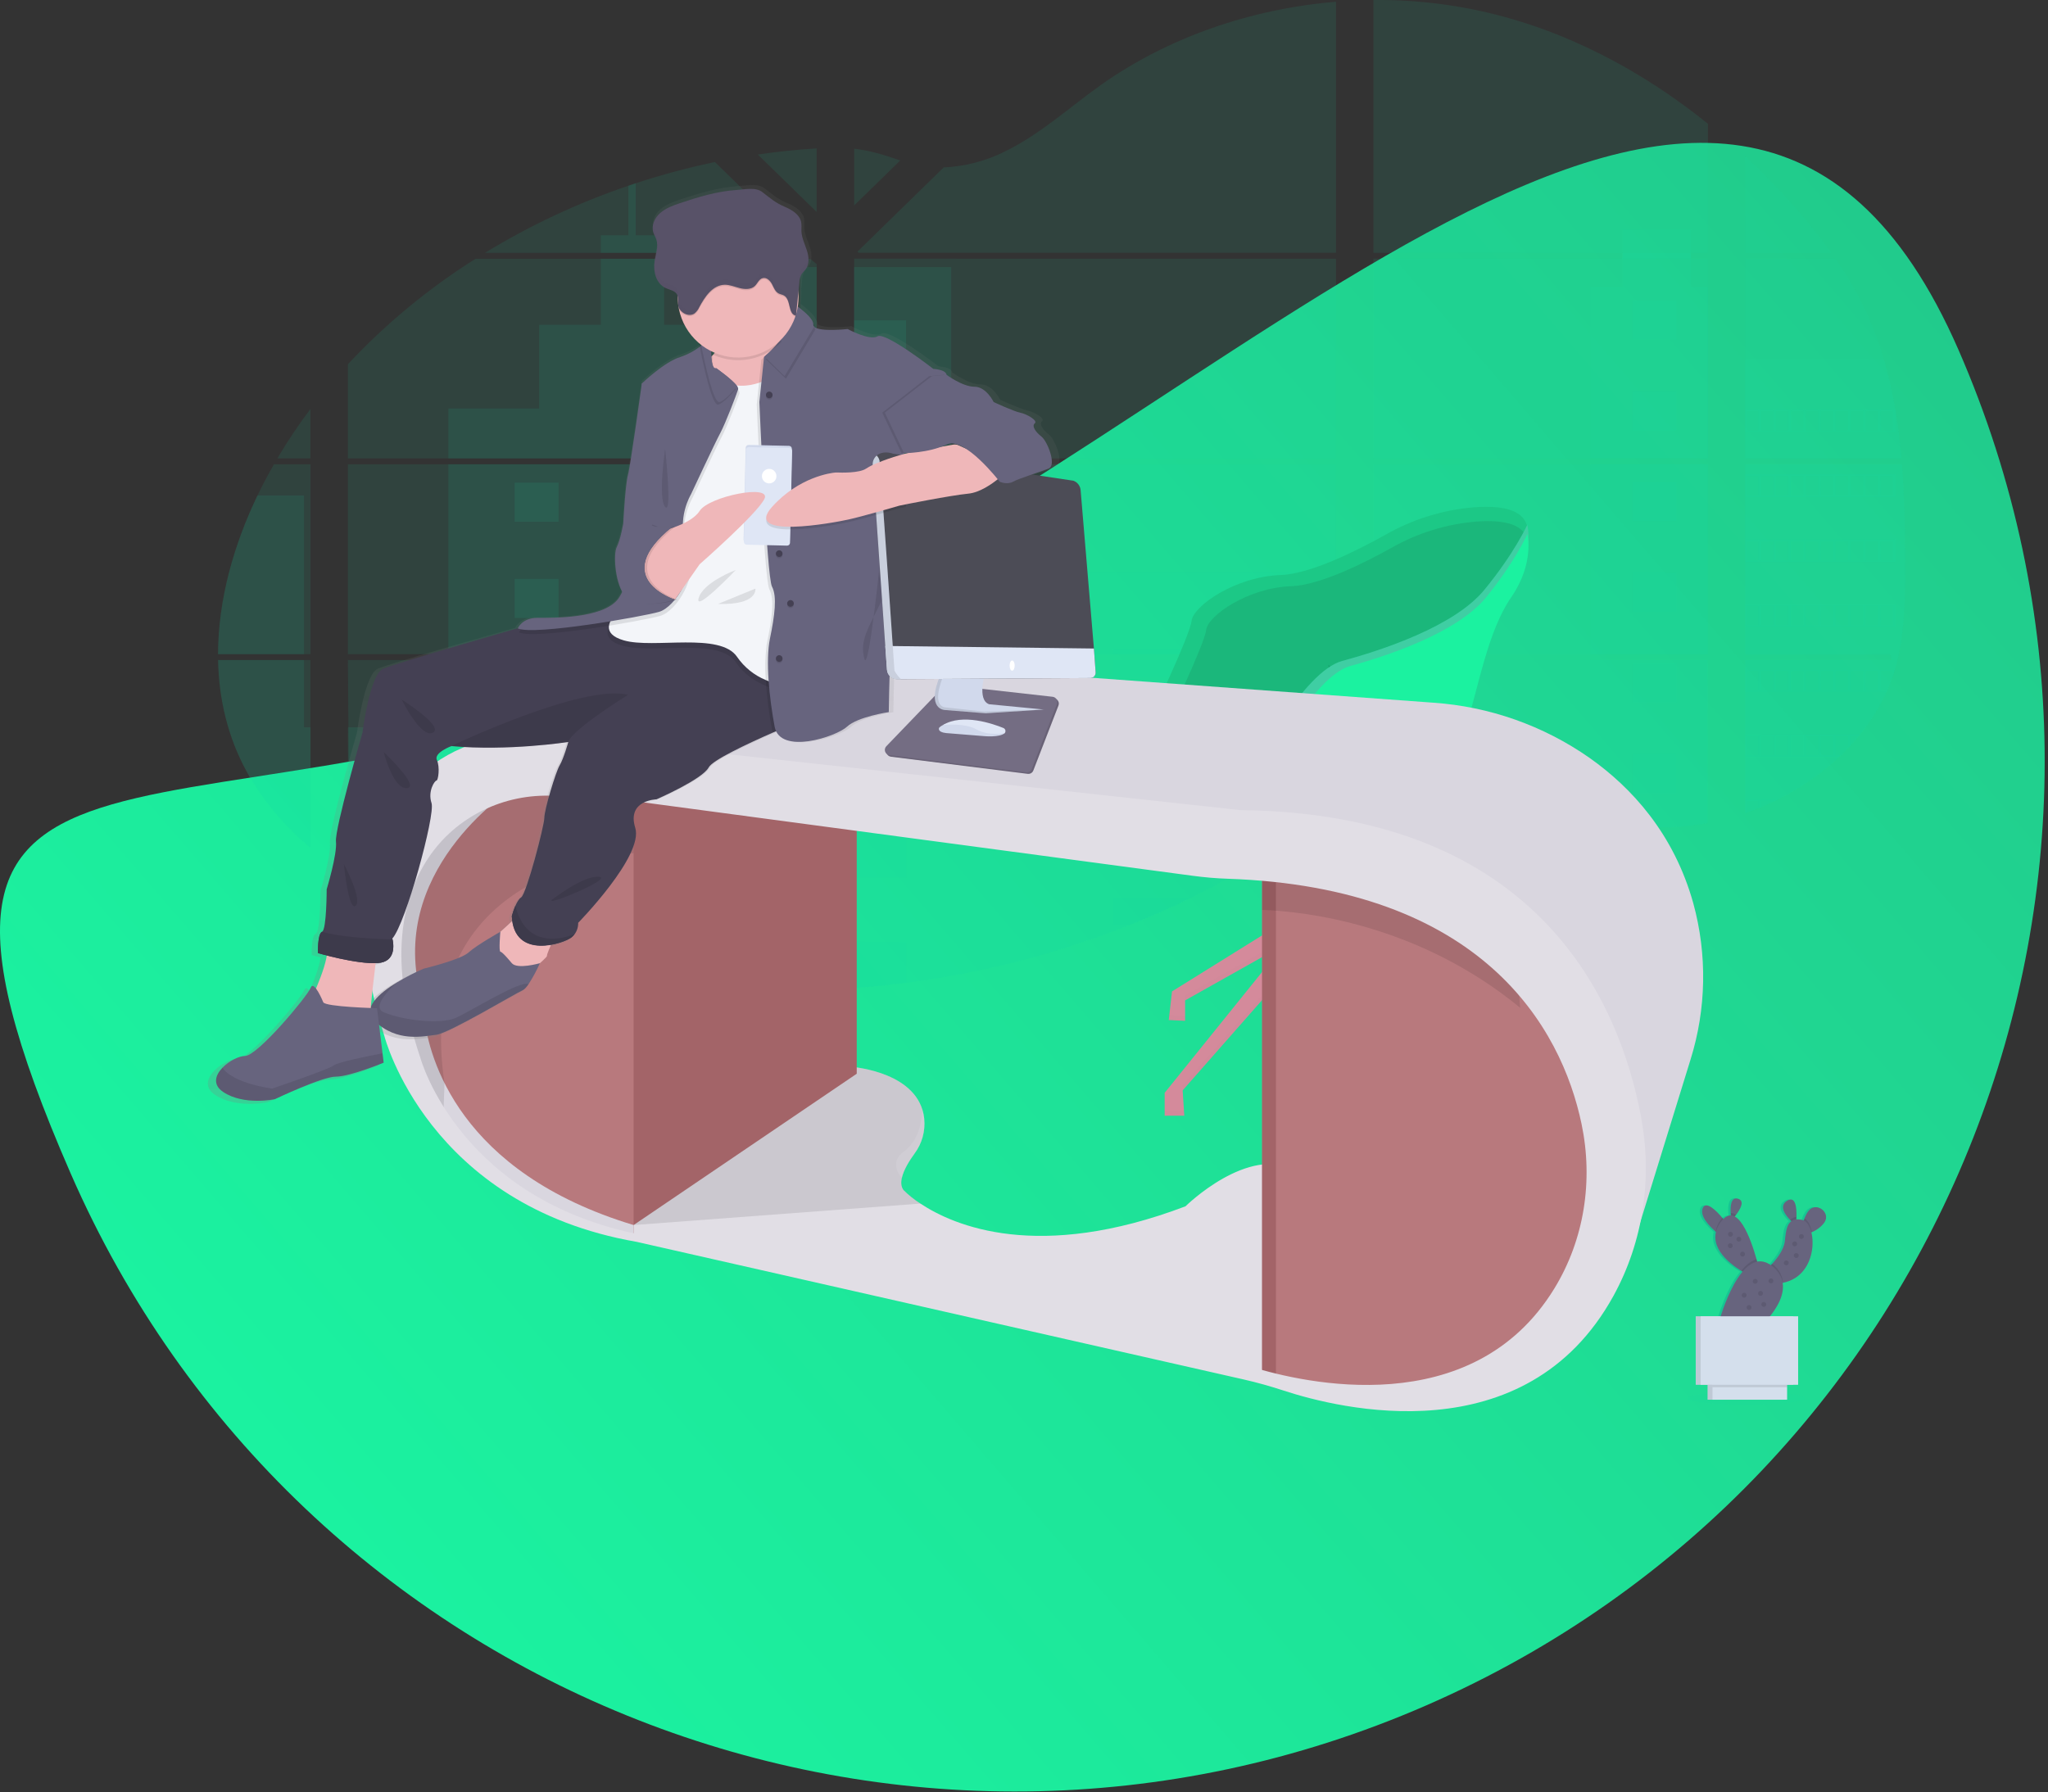 <svg width="473" height="414" viewBox="0 0 473 414" fill="none" xmlns="http://www.w3.org/2000/svg">
<rect x="0" y="0" width="473" height="414" fill="#333333" stroke="none"/>
<path d="M452.336 80.838C504.86 201.244 449.83 341.431 329.424 393.955C209.018 446.479 68.83 391.449 16.306 271.043C-36.217 150.636 44.717 204.018 165.123 151.494C285.53 98.97 399.813 -39.569 452.336 80.838Z" fill="url(#paint0_linear)"/>
<g clip-path="url(#clip0)">
<path opacity="0.1" d="M439.265 107.246H403.096V151.116H436.621C436.708 151.569 436.79 152.022 436.889 152.47H403.096V187.842L403.265 187.787C404.22 187.451 405.168 187.094 406.11 186.716L406.715 186.468C407.681 186.072 408.629 185.648 409.56 185.197C409.894 185.044 410.224 184.882 410.551 184.717C415.752 182.155 420.546 178.839 424.78 174.876C424.902 174.77 425.016 174.659 425.126 174.553C425.705 173.994 426.271 173.431 426.822 172.853L427.428 172.207C428.077 171.503 428.702 170.774 429.312 170.038L429.579 169.715C432.031 166.708 434.09 163.401 435.708 159.875C435.76 159.768 435.803 159.658 435.85 159.552C436.342 158.442 436.786 157.316 437.172 156.17C437.337 155.686 437.494 155.202 437.632 154.718C437.679 154.572 437.723 154.431 437.762 154.289C439.768 147.263 440 139.961 440 132.698C440 131.852 440 131.001 440 130.159C440 127.227 439.957 124.255 439.902 121.322C439.902 120.558 439.867 119.799 439.847 119.031C439.8 117.081 439.729 115.134 439.635 113.19C439.611 112.646 439.587 112.107 439.552 111.572C439.552 111.261 439.52 110.95 439.501 110.639C439.422 109.485 439.351 108.368 439.265 107.246Z" fill="#18DAA3"/>
<path opacity="0.1" d="M403.096 58.407H422.935C419.682 53.886 416.155 49.569 412.372 45.48C409.422 42.261 406.326 39.119 403.084 36.096L403.096 58.407Z" fill="#18DAA3"/>
<path opacity="0.1" d="M403.096 59.761V105.892H439.151C439.151 105.758 439.127 105.62 439.115 105.498C439.084 105.136 439.052 104.774 439.017 104.408C438.982 104.041 438.934 103.557 438.887 103.128C438.84 102.699 438.793 102.203 438.738 101.747C438.683 101.29 438.635 100.822 438.576 100.361C438.517 99.9 438.462 99.44 438.399 98.983C438.336 98.527 438.277 98.062 438.207 97.606C438.151 97.212 438.1 96.85 438.041 96.468C437.959 95.933 437.872 95.393 437.782 94.862C437.771 94.782 437.757 94.704 437.738 94.626C437.087 90.715 436.202 86.846 435.087 83.041C433.908 79.01 432.412 75.079 430.614 71.283C428.675 67.269 426.424 63.413 423.883 59.75L403.096 59.761Z" fill="#18DAA3"/>
<path opacity="0.1" d="M317.203 107.246V151.116H394.457V107.246H317.203ZM317.203 152.47V182.178C326.195 179.3 336.479 180.462 345.802 182.823C353.021 184.658 360.055 187.153 367.262 188.948C370.481 189.771 373.748 190.389 377.045 190.798L377.856 190.885C378.249 190.924 378.643 190.964 379.036 190.995L380.216 191.078H380.338H380.865C380.925 191.082 380.986 191.082 381.046 191.078L381.683 191.102H381.703C382.006 191.102 382.313 191.102 382.62 191.125H383.013C383.316 191.125 383.623 191.125 383.93 191.125H384.602H385.145C385.377 191.125 385.606 191.125 385.834 191.102C386.204 191.102 386.573 191.07 386.947 191.043L387.635 190.999L388.485 190.932C389.087 190.885 389.665 190.822 390.275 190.751C390.511 190.724 390.751 190.696 390.987 190.661L391.337 190.617C391.931 190.539 392.518 190.444 393.112 190.346C393.548 190.279 393.985 190.196 394.425 190.118V152.47H317.203ZM374.661 58.392V59.746H317.203V105.892H394.457V59.762H390.582V58.407H394.457V28.594C379.429 16.482 361.864 6.995 342.301 2.614C334.062 0.789 325.641 -0.089 317.203 -0.004V58.407L374.661 58.392ZM198.028 58.132L198.3 58.392H308.56V0.402C288.929 2.035 269.787 8.632 254.354 19.564C246.939 24.811 240.279 31.03 231.958 35.057C227.592 37.225 222.823 38.458 217.953 38.678L198.028 58.132ZM197.269 34.341V47.468L207.922 37.065C203.961 35.695 200.837 34.758 197.253 34.356L197.269 34.341ZM196.915 199.494H197.269V228.269C201.289 227.969 205.294 227.557 209.283 227.033C227.121 224.733 244.599 220.202 261.309 213.547C263.103 212.828 264.884 212.085 266.652 211.319C267.829 210.807 269 210.282 270.165 209.744C271.911 208.941 273.645 208.116 275.365 207.268C282.979 203.524 290.323 199.255 297.344 194.491C297.781 194.196 298.221 193.896 298.654 193.593C299.525 192.99 300.389 192.381 301.246 191.767C301.675 191.456 302.104 191.145 302.529 190.83L303.402 190.161C304.283 189.503 305.161 188.842 306.05 188.193C306.872 187.602 307.702 187.012 308.544 186.461V152.451H219.972C220.035 152.25 220.094 152.057 220.16 151.844C220.09 152.049 220.027 152.238 219.968 152.451H197.253V199.486L196.915 199.494ZM197.269 59.754V105.892H308.56V59.762L197.269 59.754ZM197.269 107.238V151.116H308.56V107.246L197.269 107.238ZM175.019 35.691L188.614 48.968V34.282C184.059 34.565 179.527 35.035 175.019 35.691ZM80.349 107.246V151.116H188.614V107.246H80.349ZM106.517 215.593C122.927 221.844 140.085 225.918 157.552 227.71H157.627C160.929 228.059 164.24 228.329 167.56 228.52H167.682C174.641 228.914 181.628 229.005 188.602 228.745V152.47H80.349L80.742 202.981L106.517 215.593ZM50.36 151.116H71.714V107.246H63.268C62.39 108.789 61.541 110.34 60.734 111.914C60.301 112.751 59.88 113.598 59.471 114.453C53.913 125.998 50.38 138.689 50.36 151.116ZM50.36 152.47C50.533 161.382 52.54 170.129 56.942 178.21C60.6 184.922 65.683 190.806 71.698 195.924V152.47H50.36ZM64.043 105.892H71.698V94.476C68.939 98.134 66.388 101.946 64.058 105.892H64.043ZM112.009 58.407H186.061L186.329 58.148L185.935 57.754L165.113 37.431C158.933 38.721 152.829 40.358 146.832 42.331C146.266 42.516 145.699 42.725 145.137 42.902C133.556 46.833 122.446 52.032 112.009 58.407ZM80.349 84.139V105.892H175.298H175.318H188.626V61.017L187.108 59.781H109.83C98.995 66.597 89.086 74.784 80.349 84.139Z" fill="#18DAA3"/>
<path opacity="0.1" d="M403.096 83.029V105.892H439.151C439.151 105.758 439.127 105.62 439.115 105.498C439.084 105.136 439.052 104.774 439.017 104.408C438.982 104.041 438.934 103.557 438.887 103.128C438.84 102.699 438.793 102.203 438.738 101.747C438.683 101.29 438.635 100.822 438.576 100.361C438.517 99.9 438.462 99.44 438.399 98.983C438.336 98.527 438.277 98.062 438.207 97.606C438.151 97.212 438.1 96.85 438.041 96.468C437.959 95.933 437.872 95.393 437.782 94.862C437.771 94.782 437.757 94.704 437.738 94.626C437.087 90.715 436.202 86.846 435.087 83.041L403.096 83.029Z" fill="#18DAA3"/>
<path opacity="0.1" d="M439.265 107.246H403.096V151.116H436.621C436.708 151.569 436.79 152.022 436.889 152.47H403.096V187.842L403.265 187.787C404.22 187.451 405.168 187.094 406.11 186.716L406.715 186.468C407.681 186.072 408.629 185.648 409.56 185.197C409.894 185.044 410.224 184.882 410.551 184.717C415.752 182.155 420.546 178.839 424.78 174.876C424.902 174.77 425.016 174.659 425.126 174.553C425.705 173.994 426.271 173.431 426.822 172.853L427.428 172.207C428.077 171.503 428.702 170.774 429.312 170.038L429.579 169.715C432.031 166.708 434.09 163.401 435.708 159.875C435.76 159.768 435.803 159.658 435.85 159.552C436.342 158.442 436.786 157.316 437.172 156.17C437.337 155.686 437.494 155.202 437.632 154.718C437.679 154.572 437.723 154.431 437.762 154.289C439.768 147.263 440 139.961 440 132.698C440 131.852 440 131.001 440 130.159C440 127.227 439.957 124.255 439.902 121.322C439.902 120.558 439.867 119.799 439.847 119.031C439.8 117.081 439.729 115.134 439.635 113.19C439.611 112.646 439.587 112.107 439.552 111.572C439.552 111.261 439.52 110.95 439.501 110.639C439.422 109.485 439.351 108.368 439.265 107.246Z" fill="#18DAA3"/>
<path opacity="0.1" d="M367.262 66.367V105.892H394.457V66.367H390.582V52.983H374.661V66.367H367.262Z" fill="#18DAA3"/>
<path opacity="0.1" d="M394.457 107.246H367.262V151.112H394.457V107.246Z" fill="#18DAA3"/>
<path opacity="0.1" d="M394.457 152.47H367.266V188.948C370.484 189.77 373.75 190.387 377.045 190.798L377.856 190.885C378.249 190.928 378.643 190.964 379.036 190.995L380.216 191.078C380.255 191.078 380.299 191.078 380.338 191.078C380.511 191.078 380.688 191.078 380.865 191.102H381.046C381.259 191.102 381.471 191.102 381.687 191.125C381.99 191.125 382.297 191.125 382.604 191.149H382.997C383.304 191.149 383.607 191.149 383.914 191.149H384.587H385.13L385.822 191.125C386.188 191.125 386.562 191.094 386.931 191.066L387.616 191.023L388.469 190.956C389.067 190.905 389.65 190.846 390.256 190.775L390.968 190.684L391.318 190.641C391.912 190.558 392.498 190.472 393.092 190.369C393.532 190.302 393.965 190.22 394.406 190.141L394.457 152.47Z" fill="#18DAA3"/>
<path opacity="0.1" d="M219.68 61.698H197.253V105.888H219.68V61.698Z" fill="#18DAA3"/>
<path opacity="0.1" d="M197.253 107.246V151.116H308.559V132.194H249.271V143.358H219.676V107.246H197.253Z" fill="#18DAA3"/>
<path opacity="0.1" d="M196.899 199.51H197.253V228.288C201.273 227.984 205.278 227.572 209.267 227.052C227.11 224.743 244.594 220.206 261.309 213.547C266.093 211.626 270.778 209.534 275.365 207.272C282.979 203.527 290.323 199.256 297.344 194.491C299.098 193.299 300.825 192.08 302.525 190.834C303.705 189.964 304.885 189.078 306.065 188.216C306.888 187.626 307.718 187.035 308.559 186.48V152.47H219.975C220.038 152.27 220.097 152.077 220.16 151.868C220.093 152.069 220.026 152.262 219.967 152.47H197.253V199.49L196.899 199.51Z" fill="#18DAA3"/>
<path opacity="0.1" d="M138.768 58.407H153.378V54.357H146.832V42.331C146.266 42.516 145.699 42.725 145.137 42.902V54.357H138.768V58.407Z" fill="#18DAA3"/>
<path opacity="0.1" d="M103.559 105.892H175.298H175.274H175.309H188.614V61.698H184.845V94.37H167.615V75.035H153.378V59.762H138.767V75.035H124.534V94.366H103.559V105.892Z" fill="#18DAA3"/>
<path opacity="0.1" d="M103.559 107.246V151.116H188.615V107.246H103.559ZM106.529 215.593C122.939 221.844 140.097 225.918 157.564 227.71H157.639C160.941 228.059 164.252 228.329 167.572 228.52H167.694C174.653 228.914 181.64 229.005 188.615 228.745V152.47H103.559V168.023H80.349L80.471 202.745" fill="#18DAA3"/>
<path opacity="0.1" d="M70.215 152.47H50.376C50.549 161.382 52.559 170.129 56.957 178.21C60.616 184.925 65.703 190.806 71.714 195.924V168.023H70.215V152.47Z" fill="#18DAA3"/>
<path opacity="0.1" d="M50.36 151.116H70.215V114.453H59.471C53.913 125.998 50.38 138.689 50.36 151.116Z" fill="#18DAA3"/>
<path opacity="0.1" d="M209.267 73.984H197.253V87.84H209.267V73.984Z" fill="#18DAA3"/>
<path opacity="0.1" d="M209.267 102.703H197.253V105.892H209.267V102.703Z" fill="#18DAA3"/>
<path opacity="0.1" d="M209.267 107.246H197.253V116.555H209.267V107.246Z" fill="#18DAA3"/>
<path opacity="0.1" d="M209.267 131.419H197.253V145.275H209.267V131.419Z" fill="#18DAA3"/>
<path opacity="0.1" d="M209.267 160.138H197.253V173.994H209.267V160.138Z" fill="#18DAA3"/>
<path opacity="0.1" d="M197.253 199.49H196.899H197.253V202.706H209.267V188.85H197.253V199.49Z" fill="#18DAA3"/>
<path opacity="0.1" d="M197.253 217.57V228.272C201.273 227.968 205.278 227.556 209.267 227.036V217.589L197.253 217.57Z" fill="#18DAA3"/>
<path opacity="0.1" d="M308.56 150.097H257.073V151.112H308.56V150.097Z" fill="#18DAA3"/>
<path opacity="0.1" d="M308.56 152.47H257.073V156.371H308.56V152.47Z" fill="#18DAA3"/>
<path opacity="0.1" d="M308.56 169.156H257.073V175.431H308.56V169.156Z" fill="#18DAA3"/>
<path opacity="0.1" d="M257.072 188.216V194.491H297.348C299.097 193.302 300.824 192.082 302.529 190.83C303.709 189.964 304.889 189.078 306.069 188.22L257.072 188.216Z" fill="#18DAA3"/>
<path opacity="0.1" d="M257.072 207.272V213.547H261.309C266.09 211.631 270.774 209.539 275.361 207.272H257.072Z" fill="#18DAA3"/>
<path opacity="0.1" d="M157.56 120.519H167.694V111.501H157.56V120.519Z" fill="#18DAA3"/>
<path opacity="0.1" d="M377.018 78.495H387.151V69.476H377.018V78.495Z" fill="#18DAA3"/>
<path opacity="0.1" d="M377.018 99.444H387.151V90.426H377.018V99.444Z" fill="#18DAA3"/>
<path opacity="0.1" d="M377.018 120.389H387.151V111.371H377.018V120.389Z" fill="#18DAA3"/>
<path opacity="0.1" d="M377.018 141.338H387.151V132.32H377.018V141.338Z" fill="#18DAA3"/>
<path opacity="0.1" d="M377.018 162.291H387.151V153.273H377.018V162.291Z" fill="#18DAA3"/>
<path opacity="0.1" d="M377.018 183.237H387.151V174.219H377.018V183.237Z" fill="#18DAA3"/>
<path opacity="0.1" d="M118.866 120.519H129V111.501H118.866V120.519Z" fill="#18DAA3"/>
<path opacity="0.1" d="M157.56 142.759H167.694V133.741H157.56V142.759Z" fill="#18DAA3"/>
<path opacity="0.1" d="M118.866 142.759H129V133.741H118.866V142.759Z" fill="#18DAA3"/>
<path opacity="0.1" d="M157.56 165.004H167.694V155.985H157.56V165.004Z" fill="#18DAA3"/>
<path opacity="0.1" d="M118.866 165.004H129V155.985H118.866V165.004Z" fill="#18DAA3"/>
<path opacity="0.1" d="M157.56 187.248H167.694V178.23H157.56V187.248Z" fill="#18DAA3"/>
<path opacity="0.1" d="M118.866 187.248H129V178.23H118.866V187.248Z" fill="#18DAA3"/>
<path opacity="0.1" d="M157.56 209.496H167.694V200.478H157.56V209.496Z" fill="#18DAA3"/>
<path opacity="0.1" d="M118.866 209.496H129V200.478H118.866V209.496Z" fill="#18DAA3"/>
<path opacity="0.1" d="M167.69 228.536V222.722H157.56V227.71L167.69 228.536Z" fill="#18DAA3"/>
<path opacity="0.1" d="M403.096 94.61V99.77H437.782V94.61H403.096ZM434.328 94.937H437.156V99.448H434.312L434.328 94.937ZM430.874 94.937H433.718V99.448H430.862L430.874 94.937ZM427.428 94.937H430.272V99.448H427.428V94.937ZM423.974 94.937H426.818V99.448H423.974V94.937ZM420.523 94.937H423.387V99.448H420.543L420.523 94.937ZM417.069 94.937H419.914V99.448H417.069V94.937ZM413.616 94.937H416.46V99.448H413.616V94.937ZM410.165 94.937H413.01V99.448H410.165V94.937ZM406.715 94.937H409.56V99.448H406.715V94.937ZM403.265 94.937H406.11V99.448H403.265V94.937Z" fill="#18DAA3"/>
<path opacity="0.1" d="M403.096 109.631V114.792H437.782V109.631H403.096ZM434.328 109.958H437.156V114.465H434.312L434.328 109.958ZM430.874 109.958H433.718V114.465H430.862L430.874 109.958ZM427.428 109.958H430.272V114.465H427.428V109.958ZM423.974 109.958H426.818V114.465H423.974V109.958ZM420.523 109.958H423.387V114.465H420.543L420.523 109.958ZM417.069 109.958H419.914V114.465H417.069V109.958ZM413.616 109.958H416.46V114.465H413.616V109.958ZM410.165 109.958H413.01V114.465H410.165V109.958ZM406.715 109.958H409.56V114.465H406.715V109.958ZM403.265 109.958H406.11V114.465H403.265V109.958Z" fill="#18DAA3"/>
<path opacity="0.1" d="M403.096 124.648V129.805H437.782V124.648H403.096ZM434.328 124.971H437.156V129.482H434.312L434.328 124.971ZM430.874 124.971H433.718V129.482H430.862L430.874 124.971ZM427.428 124.971H430.272V129.482H427.428V124.971ZM423.974 124.971H426.818V129.482H423.974V124.971ZM420.523 124.971H423.387V129.482H420.543L420.523 124.971ZM417.069 124.971H419.914V129.482H417.069V124.971ZM413.616 124.971H416.46V129.482H413.616V124.971ZM410.165 124.971H413.01V129.482H410.165V124.971ZM406.715 124.971H409.56V129.482H406.715V124.971ZM403.265 124.971H406.11V129.482H403.265V124.971Z" fill="#18DAA3"/>
<path opacity="0.1" d="M403.096 139.665V144.822H437.782V139.665H403.096ZM434.328 139.988H437.156V144.499H434.312L434.328 139.988ZM430.874 139.988H433.718V144.499H430.862L430.874 139.988ZM427.428 139.988H430.272V144.499H427.428V139.988ZM423.974 139.988H426.818V144.499H423.974V139.988ZM420.523 139.988H423.387V144.499H420.543L420.523 139.988ZM417.069 139.988H419.914V144.499H417.069V139.988ZM413.616 139.988H416.46V144.499H413.616V139.988ZM410.165 139.988H413.01V144.499H410.165V139.988ZM406.715 139.988H409.56V144.499H406.715V139.988ZM403.265 139.988H406.11V144.499H403.265V139.988Z" fill="#18DAA3"/>
<path opacity="0.1" d="M403.096 154.682V159.851H435.708C435.756 159.745 435.803 159.634 435.846 159.528H434.328V155.009H437.156V156.131C437.321 155.651 437.479 155.171 437.616 154.682H403.096ZM430.874 155.009H433.718V159.516H430.862L430.874 155.009ZM427.428 155.009H430.272V159.516H427.428V155.009ZM423.974 155.009H426.818V159.516H423.974V155.009ZM420.523 155.009H423.387V159.516H420.543L420.523 155.009ZM417.069 155.009H419.914V159.516H417.069V155.009ZM413.616 155.009H416.46V159.516H413.616V155.009ZM410.165 155.009H413.01V159.516H410.165V155.009ZM406.715 155.009H409.56V159.516H406.715V155.009ZM403.265 155.009H406.11V159.516H403.265V155.009Z" fill="#18DAA3"/>
<path opacity="0.1" d="M403.096 169.692V174.848H424.776C424.902 174.742 425.012 174.628 425.126 174.526H423.974V170.026H426.818V172.841L427.428 172.191V170.026H429.312C429.402 169.916 429.489 169.806 429.579 169.704L403.096 169.692ZM420.523 170.015H423.387V174.526H420.543L420.523 170.015ZM417.069 170.015H419.914V174.526H417.069V170.015ZM413.616 170.015H416.46V174.526H413.616V170.015ZM410.165 170.015H413.01V174.526H410.165V170.015ZM406.715 170.015H409.56V174.526H406.715V170.015ZM403.265 170.015H406.11V174.526H403.265V170.015Z" fill="#18DAA3"/>
<path opacity="0.1" d="M403.096 184.721V187.842C403.154 187.827 403.21 187.807 403.265 187.783V185.028H406.11V186.705L406.715 186.457V185.043H409.56V185.201C409.894 185.047 410.224 184.886 410.551 184.725L403.096 184.721Z" fill="#18DAA3"/>
<path opacity="0.1" d="M175.286 105.899H175.306H175.286ZM196.899 199.51H197.253H196.899ZM219.968 152.47C220.031 152.27 220.09 152.077 220.157 151.864C220.09 152.069 220.027 152.27 219.968 152.47ZM175.286 105.899H175.306H175.286ZM374.661 58.407V59.761H390.582V58.407H374.661ZM196.899 199.51H197.253H196.899ZM219.968 152.47C220.031 152.27 220.09 152.077 220.157 151.864C220.09 152.069 220.027 152.27 219.968 152.47ZM175.286 105.899H175.306H175.286ZM196.899 199.51H197.253H196.899ZM219.968 152.47C220.031 152.27 220.09 152.077 220.157 151.864C220.09 152.069 220.027 152.27 219.968 152.47Z" fill="#18DAA3"/>
<path opacity="0.1" d="M403.214 324.52C410.727 324.52 416.817 323.845 416.817 323.012C416.817 322.18 410.727 321.505 403.214 321.505C395.701 321.505 389.61 322.18 389.61 323.012C389.61 323.845 395.701 324.52 403.214 324.52Z" fill="#18DAA3"/>
<path d="M310.912 210.693L304.114 210.319L303.654 190.783L303.548 186.13L310.719 184.807L310.767 190.806L310.912 210.693Z" fill="#D48A9B"/>
<path d="M305.621 207.292L270.688 229.024L269.932 235.637L273.709 235.826V231.103L296.557 218.254L268.988 252.453V257.744H273.52L273.143 251.887L305.055 215.609L309.02 215.987L342.635 254.154L343.391 260.582L347.923 260.771L347.167 254.154L320.542 220.9L338.292 233.181L338.67 238.472L342.258 238.66L341.88 232.236L308.076 206.158L305.621 207.292Z" fill="#D48A9B"/>
<path d="M261.734 170.121C265.033 166.014 267.798 161.505 269.964 156.702C272.367 151.38 275.003 145.235 275.204 143.417C275.597 140.016 285.212 133.214 295.786 132.836C302.682 132.588 313.426 127.203 320.074 123.483C326.328 119.925 333.282 117.776 340.452 117.185C348.229 116.598 355.542 118.126 351.86 127.156L302.411 187.075C302.411 187.075 260.239 194.51 257.639 182.556C257.493 181.953 257.292 181.365 257.037 180.8C256.545 179.67 256.415 176.722 261.734 170.121Z" fill="#1CC886"/>
<path opacity="0.5" d="M265.448 171.31C268.768 167.158 271.561 162.609 273.76 157.769C276.002 152.793 278.382 147.215 278.571 145.527C278.933 142.279 288.146 135.78 298.265 135.418C304.862 135.182 315.141 130.041 321.498 126.486C327.487 123.093 334.143 121.046 341.003 120.487C348.442 119.929 355.44 121.389 351.931 130.013L312.706 187.484C312.706 187.484 264.319 194.353 261.758 182.989C261.606 182.385 261.404 181.796 261.156 181.225C260.707 180.099 260.644 177.34 265.448 171.31Z" fill="#1AA670"/>
<path opacity="0.1" d="M310.767 190.806C308.493 190.806 306.097 190.806 303.654 190.783L303.548 186.13L310.719 184.811L310.767 190.806Z" fill="black"/>
<g opacity="0.1">
<path opacity="0.1" d="M338.292 232.047L320.542 219.766L322.576 222.305L338.292 233.181L338.67 238.471L342.258 238.66L342.191 237.523L338.67 237.338L338.292 232.047Z" fill="black"/>
<path opacity="0.1" d="M273.709 229.969V231.103L294.885 219.195L296.557 217.121L273.709 229.969Z" fill="black"/>
<path opacity="0.1" d="M268.988 256.61V257.744H273.52L273.445 256.61H268.988Z" fill="black"/>
<path opacity="0.1" d="M273.709 234.693L270.058 234.512L269.933 235.637L273.709 235.826V234.693Z" fill="black"/>
<path opacity="0.1" d="M343.391 259.448L342.635 253.02L309.02 214.853L305.055 214.476L273.143 250.753L273.209 251.812L305.055 215.609L309.02 215.987L342.635 254.154L343.391 260.582L347.923 260.771L347.793 259.629L343.391 259.448Z" fill="black"/>
</g>
<path opacity="0.1" d="M306.754 153.576C306.754 153.576 315.597 160.048 311.726 160.123C307.855 160.197 306.754 153.576 306.754 153.576Z" fill="black"/>
<path d="M269.649 188.98C269.649 188.98 284.284 187.846 289.76 177.265C289.76 177.265 300.901 155.155 309.968 152.699C319.036 150.242 335.838 144.763 342.824 136.26C349.811 127.758 352.742 121.239 352.742 121.239C352.742 121.239 354.544 128.12 348.867 136.233C343.19 144.346 341.125 156.84 337.16 170.085C333.194 183.331 331.684 188.586 324.508 189.374C319.099 189.944 290.499 189.657 276.825 189.374C272.352 189.252 269.649 188.98 269.649 188.98Z" fill="#18DAA3"/>
<path opacity="0.2" d="M269.649 188.98C269.649 188.98 284.284 187.846 289.76 177.265C289.76 177.265 300.901 155.155 309.968 152.699C319.036 150.242 335.838 144.763 342.824 136.26C349.811 127.758 352.742 121.239 352.742 121.239C352.742 121.239 354.544 128.12 348.867 136.233C343.19 144.346 341.125 156.84 337.16 170.085C333.194 183.331 331.684 188.586 324.508 189.374C319.099 189.944 290.499 189.657 276.825 189.374C272.352 189.252 269.649 188.98 269.649 188.98Z" fill="#DDA2A6"/>
<path d="M273.332 188.98C273.332 188.98 287.321 187.882 292.553 177.635C292.553 177.635 303.206 156.229 311.868 153.852C320.531 151.474 336.597 146.164 343.277 137.933C349.957 129.702 352.754 123.389 352.754 123.389C352.754 123.389 354.465 130.08 349.052 137.933C343.639 145.786 341.652 157.875 337.86 170.684C334.067 183.493 332.628 188.614 325.767 189.346C320.598 189.897 293.261 189.618 280.188 189.346C275.916 189.263 273.332 188.98 273.332 188.98Z" fill="#1BF2A0"/>
<path opacity="0.1" d="M262.002 183.469C262.002 183.469 269.65 186.398 273.993 184.792C278.336 183.186 289.099 178.462 289.099 178.462C289.099 178.462 270.971 179.611 262.002 183.469Z" fill="black"/>
<path d="M313.135 320.985C313.135 320.985 291.152 319.804 285.794 316.655C280.436 313.506 272.851 313.506 272.812 313.506L185.282 294.415L148.893 285.755L142.402 284.901L163.842 260.354L164.495 260.07L196.1 246.391C196.1 246.391 210.263 247.179 213.06 256.413C213.251 257.064 213.383 257.731 213.453 258.405C213.746 261.285 212.949 264.17 211.218 266.49C210.101 268.018 208.728 270.187 208.296 272.096C208.052 273.174 208.107 274.17 208.689 274.93C209.869 276.102 211.172 277.143 212.576 278.036C220.282 283.153 239.763 291.585 273.795 278.669C273.795 278.669 288.351 264.302 299.366 270.403C310.381 276.504 313.135 320.985 313.135 320.985Z" fill="#E1DEE5"/>
<path opacity="0.1" d="M208.312 272.096C208.068 273.174 208.123 274.17 208.705 274.93C209.885 276.102 211.188 277.143 212.592 278.036L146.336 282.999L164.495 260.07L196.101 246.391C196.101 246.391 210.263 247.179 213.06 256.413C213.251 257.064 213.383 257.731 213.453 258.405C213.747 261.285 212.949 264.17 211.219 266.49C210.117 268.018 208.744 270.187 208.312 272.096Z" fill="black"/>
<path d="M143.582 181.835L197.871 183.016V248.041L146.336 282.999L133.944 271.584L136.501 233.795L133.944 198.565L143.582 181.835Z" fill="#A36468"/>
<path d="M112.701 171.207L176.085 151.663C177.224 151.315 178.418 151.181 179.605 151.27L331.022 162.327C343.973 163.216 356.438 167.615 367.081 175.053C376.88 181.969 386.585 192.586 391.078 208.662C394.327 220.524 394.102 233.071 390.428 244.809L377.053 288.109C377.053 288.109 387.085 194.03 286.966 189.307L112.701 171.207Z" fill="#D9D6DF"/>
<path d="M146.336 180.458V284.901C146.336 284.901 128.968 282.456 125.88 279.063C123.346 276.28 108.669 268.435 102.3 260.354C100.903 258.582 99.904 256.811 99.522 255.051C97.39 245.336 88.704 222.38 88.704 222.38L91.064 199.943L100.899 185.378L119.979 176.718H134.731L146.336 180.458Z" fill="#B8797D"/>
<path d="M118.799 181.835C118.799 181.835 90.569 199.549 96.746 228.052C97.249 230.374 97.686 232.709 97.973 235.071C99.102 244.289 105.876 270.781 146.337 282.999V285.755L129.173 280.964L117.521 274.536L108.626 266.553L97.753 253.28L92.706 242.455L90.857 228.198L89.79 211.921L92.391 197.959L98.524 188.874L105.998 183.06L118.799 181.835Z" fill="#D9D6DF"/>
<path opacity="0.1" d="M146.336 180.458V197.073C134.023 198.411 95.899 206.127 102.67 250.214L102.296 260.338C100.899 258.567 99.9 256.795 99.519 255.036C97.386 245.321 88.7 222.364 88.7 222.364L91.061 199.927L100.895 185.362L119.975 176.702H134.727L146.336 180.458Z" fill="black"/>
<path opacity="0.1" d="M211.234 266.49C210.117 268.018 208.744 270.187 208.311 272.096C206.596 270.128 206.226 267.864 208.705 266.073C211.809 263.814 212.843 259.893 213.075 256.413C213.267 257.064 213.399 257.731 213.469 258.405C213.762 261.285 212.965 264.17 211.234 266.49Z" fill="white"/>
<path d="M370.177 277.095L362.702 302.484L345.786 319.017L324.543 323.347L291.498 317.442V199.943C291.498 199.943 297.202 196.203 297.792 196.203C298.382 196.203 314.315 198.762 314.315 198.762L350.389 224.651L351.884 225.726L368.013 249.737L370.177 277.095Z" fill="#B8797D"/>
<path d="M291.498 195.022V317.442L294.684 318.013V195.022H291.498Z" fill="#A36468"/>
<path opacity="0.1" d="M351.097 232.811C327.493 213.405 301.254 210.551 291.498 210.197V199.962C291.498 199.962 297.202 196.223 297.792 196.223C298.382 196.223 314.315 198.781 314.315 198.781L350.389 224.671L351.097 232.811Z" fill="black"/>
<path d="M286.514 187.149L138.665 171.01L122.048 170.129C116.87 169.829 111.691 170.714 106.906 172.716C102.12 174.717 97.853 177.784 94.428 181.682C85.773 191.641 79.231 209.209 88.787 239.373C88.787 239.373 98.751 278.473 147.009 286.873L287.23 318.667C290.338 319.371 293.406 320.241 296.435 321.229C309.165 325.413 352.297 336.254 372.616 299.402C379.579 286.766 381.664 272.033 378.981 257.85C374.091 231.91 355.629 187.889 286.514 187.149ZM358.949 297.717C339.988 328.626 300.916 319.426 289.169 315.797C286.294 314.907 283.382 314.132 280.436 313.502L150.907 285.775C106.281 278.441 97.064 244.301 97.064 244.301C89.53 221.864 92.823 207.386 98.913 198.222C105.29 188.629 116.391 183.264 127.894 183.847L143.205 184.634L275.448 202.312C278.123 202.67 280.818 202.907 283.516 202.997C342.324 204.993 360.621 237.35 365.271 259.649C368.001 272.682 365.924 286.357 358.949 297.717Z" fill="#E1DEE5"/>
<path d="M49.664 252.93C54.507 256.173 61.859 254.63 61.859 254.63C61.859 254.63 72.949 249.375 76.226 249.375C79.503 249.375 87.473 246.128 87.473 246.128L87.201 243.939L86.391 237.346C91.438 241.282 97.048 239.924 99.81 239.637C102.776 239.33 118.626 229.902 120.152 229.28C120.565 229.115 121.049 228.576 121.541 227.879C122.562 226.317 123.459 224.677 124.224 222.974C125.215 222.1 125.939 221.4 125.888 221.246C125.837 221.093 126.281 219.943 126.859 218.648C129.11 218.254 131.049 217.42 131.667 216.916C132.174 216.51 132.58 215.991 132.853 215.401C133.127 214.811 133.259 214.165 133.24 213.515C133.24 213.515 148.704 197.907 146.671 191.416C144.637 184.925 151.671 184.768 151.671 184.768C151.671 184.768 162.446 180.131 163.944 177.352C164.869 175.64 172.953 171.88 179.035 169.243L179.782 168.92C182.143 174.097 194.133 170.101 196.494 167.924C198.992 165.606 206.329 164.523 206.329 164.523C206.329 164.523 206.643 134.214 208.984 130.364C210.097 128.533 210.365 122.55 210.337 116.772C210.337 116.567 210.337 116.378 210.337 116.158C213.618 115.516 221.423 114.032 225.046 113.674C227.344 113.445 229.739 112.013 231.576 110.619L231.793 110.891C232.424 111.15 233.106 111.262 233.787 111.217C234.39 111.285 235 111.171 235.538 110.891C236.946 110.103 242.1 108.572 243.972 107.801C245.845 107.029 243.662 101.463 242.257 100.381C240.853 99.298 239.897 97.909 240.684 97.291C241.47 96.673 238.811 95.126 237.249 94.815C235.687 94.504 231.002 92.343 231.002 92.343C231.002 92.343 229.283 88.8 226.474 88.8C223.665 88.8 219.912 86.017 219.912 86.017C219.759 84.781 216.789 84.627 216.789 84.627C216.789 84.627 205.546 75.968 203.669 77.054C201.793 78.14 196.643 75.353 196.643 75.353C196.643 75.353 190.321 76.062 188.834 74.897C188.821 74.514 188.683 74.147 188.441 73.85C188.107 72.803 186.474 71.37 184.9 70.177C185.021 69.438 185.081 68.69 185.081 67.941C185.081 67.618 185.081 67.296 185.046 66.977C185.046 66.922 185.046 66.871 185.046 66.816L185.27 64.639C185.286 63.923 185.472 63.221 185.813 62.592C186.077 62.198 186.466 61.864 186.761 61.474C186.83 61.382 186.893 61.286 186.95 61.187L186.997 61.104C187.04 61.029 187.08 60.951 187.115 60.872L187.151 60.793C187.238 60.579 187.305 60.358 187.351 60.132V60.08C187.371 59.978 187.387 59.876 187.398 59.769C187.397 59.755 187.397 59.74 187.398 59.726C187.463 58.827 187.343 57.924 187.044 57.073C186.576 55.613 185.845 54.203 185.766 52.68C185.727 51.924 185.852 51.153 185.687 50.413C185.294 48.724 183.575 47.657 181.903 46.949C179.594 45.98 178.429 44.922 176.576 43.481C175.003 42.261 172.398 42.875 170.416 43.001C165.884 43.292 161.411 44.658 157.147 46.067C155.49 46.618 153.803 47.248 152.512 48.37C151.644 49.109 151.047 50.118 150.817 51.235C150.772 51.495 150.755 51.759 150.766 52.023C150.766 52.046 150.766 52.07 150.766 52.09C150.766 52.192 150.766 52.29 150.801 52.389C150.799 52.422 150.799 52.454 150.801 52.487C150.821 52.607 150.85 52.726 150.888 52.842C151.069 53.412 151.403 53.928 151.596 54.495C151.639 54.624 151.675 54.755 151.702 54.888C151.702 54.888 151.702 54.916 151.702 54.928C151.73 55.054 151.749 55.176 151.765 55.321C151.938 56.727 151.419 58.195 151.191 59.628C151.159 59.828 151.136 60.021 151.12 60.242C151.052 61.071 151.125 61.905 151.336 62.71C151.335 62.719 151.335 62.728 151.336 62.737C151.36 62.836 151.395 62.934 151.427 63.029C151.437 63.071 151.451 63.114 151.466 63.155C151.494 63.237 151.529 63.32 151.56 63.399L151.627 63.564C151.659 63.635 151.694 63.706 151.73 63.777C151.765 63.847 151.789 63.895 151.82 63.95C151.852 64.014 151.888 64.078 151.926 64.139C151.962 64.202 152.001 64.261 152.04 64.32C152.08 64.379 152.115 64.434 152.158 64.489C152.202 64.544 152.249 64.611 152.296 64.67L152.418 64.82L152.583 64.993L152.713 65.123L152.906 65.288C152.953 65.324 152.992 65.363 153.04 65.394C153.087 65.426 153.201 65.509 153.284 65.56L153.398 65.638C153.523 65.713 153.657 65.78 153.791 65.843C154.688 66.237 155.821 66.398 156.36 67.189C156.488 67.374 156.578 67.583 156.623 67.803C156.623 67.855 156.623 67.91 156.623 67.961V68.099C156.623 68.555 156.655 69.008 156.702 69.453C156.699 69.698 156.713 69.942 156.745 70.185C156.772 70.368 156.822 70.547 156.895 70.716C157.524 73.827 159.188 76.632 161.616 78.676C161.663 78.916 161.718 79.195 161.777 79.51C160.402 80.542 158.867 81.34 157.233 81.872C153.484 82.97 148.185 88.036 148.185 88.036C148.185 88.036 145.549 107.045 144.916 109.363C144.283 111.682 143.815 120.649 143.815 120.649C143.815 120.649 143.189 124.357 142.241 126.211C141.576 127.518 141.698 133.135 143.547 136.548C143.246 137.219 142.86 137.849 142.398 138.421C138.649 142.751 127.402 142.594 123.653 142.594C120.203 142.594 119.137 144.688 118.991 145.019C112.127 146.987 89.9 153.317 87.264 154.466C84.141 155.832 82.422 169.33 82.422 169.33C82.422 169.33 75.895 191.735 76.206 194.672C76.517 197.608 74.019 205.788 74.019 205.788C74.019 205.788 74.019 215.035 72.961 215.66C72.951 215.669 72.941 215.676 72.929 215.68C71.835 216.145 71.989 220.628 71.989 220.628C71.989 220.628 72.795 220.86 74.05 221.179C73.716 223.443 72.477 226.611 71.521 228.863C71.033 228.245 70.557 227.989 70.274 228.705C69.487 230.674 57.78 244.585 54.809 244.585C53.397 244.585 51.06 245.742 49.522 247.305C47.839 249.025 47.123 251.233 49.664 252.93ZM103.382 172.404C116.659 173.64 130.872 171.463 130.872 171.463C130.872 171.463 129.778 175.34 128.842 176.887C127.906 178.434 125.246 187.244 125.246 189.09C125.246 190.936 121.029 206.863 119.782 207.634C119.259 207.961 118.791 208.772 118.421 209.602C118.093 210.37 117.817 211.159 117.595 211.964C117.613 212.366 117.649 212.747 117.701 213.11C116.769 213.964 115.781 214.861 114.904 215.656C114.904 215.656 109.318 218.766 107.43 220.467C105.541 222.167 96.808 224.253 96.808 224.253C94.643 225.185 92.54 226.257 90.514 227.462C87.803 229.095 85.093 231.174 84.385 233.224C84.692 229.768 85.191 225.608 85.526 222.962L86.021 222.943C90.4 222.671 89.747 218.491 89.515 217.455C89.483 217.306 89.46 217.223 89.46 217.223C92.583 213.822 99.609 188.488 98.673 185.693C97.737 182.898 99.46 180.438 99.825 180.438C100.191 180.438 100.703 177.348 99.924 175.647C99.145 173.947 103.382 172.404 103.382 172.404ZM210.738 104.219L209.908 104.423V104.246C209.908 104.246 210.211 104.246 210.738 104.219ZM165.357 80.896C165.231 81.053 165.105 81.203 164.963 81.348L164.802 81.514C164.802 81.226 164.802 80.935 164.802 80.656C164.991 80.73 165.172 80.821 165.357 80.896ZM149.712 110.883L149.767 111.753C149.767 111.753 149.684 112.284 149.527 113.193L149.712 110.883ZM221.486 102.246L218.76 102.715C219.153 102.569 219.527 102.412 219.897 102.235C220.171 102.106 220.465 102.026 220.766 101.998C221.111 102.035 221.451 102.108 221.781 102.215C221.682 102.218 221.583 102.228 221.486 102.246Z" fill="url(#paint1_linear)"/>
<path d="M129.318 213.834C129.318 213.834 126.171 220.333 126.332 220.793C126.494 221.254 119.586 226.769 119.586 226.769L112.076 221.404L112.862 217.719C112.862 217.719 121.293 210.118 121.91 209.24C122.528 208.362 129.318 213.834 129.318 213.834Z" fill="#EFB7B9"/>
<path d="M86.478 235.822C91.69 240.885 97.819 239.365 100.734 239.046C103.649 238.727 119.2 229.383 120.695 228.768C121.088 228.603 121.58 228.068 122.06 227.375C123.063 225.823 123.943 224.195 124.692 222.506C124.589 222.533 119.491 223.994 118.205 222.506C118.205 222.506 116.057 219.872 115.596 219.872C115.136 219.872 115.561 215.251 115.561 215.251C115.561 215.251 110.077 218.337 108.24 220.026C106.403 221.715 97.815 223.781 97.815 223.781C95.691 224.706 93.631 225.77 91.647 226.966C87.587 229.445 83.496 232.945 86.478 235.822Z" fill="#67647E"/>
<path opacity="0.1" d="M86.478 235.822C91.69 240.884 97.819 239.365 100.734 239.046C103.649 238.727 119.2 229.382 120.695 228.768C121.088 228.603 121.58 228.068 122.06 227.375C120.246 226.292 108.397 233.831 105.081 235.212C101.765 236.594 93.374 235.822 88.61 233.831C86.249 232.835 88.641 229.776 91.639 226.966C87.587 229.445 83.496 232.945 86.478 235.822Z" fill="black"/>
<path d="M87.091 219.872C87.091 219.872 84.908 236.283 85.463 238.432C86.017 240.581 71.761 231.071 71.761 231.071C71.761 231.071 76.749 220.785 75.301 218.424C73.854 216.062 87.091 219.872 87.091 219.872Z" fill="#EFB7B9"/>
<path d="M73.448 220.179C73.448 220.179 82.339 222.785 87.241 222.478C91.537 222.21 90.895 218.062 90.671 217.034C90.64 216.888 90.616 216.806 90.616 216.806C93.681 213.428 100.581 188.275 99.664 185.516C98.748 182.756 100.412 180.32 100.805 180.32C101.198 180.32 101.667 177.25 100.899 175.565C100.132 173.88 104.275 172.345 104.275 172.345C117.304 173.569 131.254 171.408 131.254 171.408C131.254 171.408 130.18 175.258 129.259 176.793C128.339 178.328 125.719 187.067 125.719 188.909C125.719 190.751 121.58 206.548 120.353 207.315C119.841 207.638 119.381 208.441 119.019 209.283C118.696 210.051 118.425 210.841 118.209 211.645C118.669 221.923 130.317 217.943 132.005 216.554C132.245 216.354 132.464 216.13 132.658 215.885C133.25 215.108 133.559 214.153 133.535 213.176C133.535 213.176 148.712 197.687 146.718 191.243C144.723 184.799 151.623 184.65 151.623 184.65C151.623 184.65 162.202 180.048 163.673 177.285C164.582 175.588 172.513 171.861 178.484 169.239C182.225 167.598 185.196 166.397 185.196 166.397L182.709 157.477L180.742 150.443L177.052 149.057L165.251 144.617L144.078 141.645L142.139 141.897L121.568 144.562C121.568 144.562 91.537 153.159 88.468 154.505C85.4 155.852 83.716 169.255 83.716 169.255C83.716 169.255 77.28 191.495 77.595 194.424C77.909 197.352 75.447 205.446 75.447 205.446C75.447 205.446 75.447 214.621 74.404 215.243C74.394 215.246 74.383 215.246 74.373 215.243C73.295 215.747 73.448 220.179 73.448 220.179Z" fill="#444053"/>
<path opacity="0.1" d="M104.259 172.325C117.288 173.549 131.238 171.388 131.238 171.388C132.159 168.487 145.042 160.512 145.042 160.512C134.472 157.906 104.259 172.325 104.259 172.325Z" fill="black"/>
<path d="M118.208 211.59C118.669 221.868 130.317 217.888 132.005 216.499C132.245 216.299 132.464 216.075 132.658 215.83C128.586 217.329 121.367 218.491 119.019 209.244C118.696 210.007 118.426 210.791 118.208 211.59Z" fill="#444053"/>
<path d="M73.448 220.179C73.448 220.179 82.339 222.785 87.241 222.478C91.537 222.21 90.895 218.062 90.671 217.034C86.171 216.892 78.421 216.471 74.397 215.251C74.386 215.254 74.375 215.254 74.365 215.251C73.295 215.747 73.448 220.179 73.448 220.179Z" fill="#444053"/>
<path opacity="0.1" d="M118.208 211.59C118.669 221.868 130.317 217.888 132.005 216.499C132.245 216.299 132.464 216.075 132.658 215.83C128.586 217.329 121.367 218.491 119.019 209.244C118.696 210.007 118.426 210.791 118.208 211.59Z" fill="black"/>
<path opacity="0.1" d="M73.448 220.179C73.448 220.179 82.339 222.785 87.241 222.478C91.537 222.21 90.895 218.062 90.671 217.034C86.171 216.892 78.421 216.471 74.397 215.251C74.386 215.254 74.375 215.254 74.365 215.251C73.295 215.747 73.448 220.179 73.448 220.179Z" fill="black"/>
<path d="M51.525 252.237C56.277 255.457 63.484 253.922 63.484 253.922C63.484 253.922 74.365 248.71 77.587 248.71C80.809 248.71 88.61 245.486 88.61 245.486L88.346 243.317L87.08 232.909C87.08 232.909 75.14 232.602 74.66 231.528C74.66 231.528 72.516 226.245 71.749 228.198C70.982 230.15 59.487 243.943 56.572 243.943C55.183 243.943 52.89 245.092 51.383 246.643C49.743 248.364 49.039 250.552 51.525 252.237Z" fill="#67647E"/>
<path opacity="0.1" d="M92.76 161.587C92.76 161.587 102.725 167.885 99.967 169.255C97.21 170.625 92.76 161.587 92.76 161.587Z" fill="black"/>
<path opacity="0.1" d="M88.61 173.703C88.61 173.703 97.194 181.859 93.976 182.076C90.758 182.292 88.61 173.703 88.61 173.703Z" fill="black"/>
<path opacity="0.1" d="M79.424 199.608C79.424 199.608 83.783 207.807 82.143 209.228C80.502 210.649 79.424 199.608 79.424 199.608Z" fill="black"/>
<path opacity="0.1" d="M127.406 207.91C125.872 209.441 141.962 202.848 138.287 202.541C134.613 202.234 127.406 207.91 127.406 207.91Z" fill="black"/>
<path d="M159.594 92.87L160.109 92.795C162.013 92.504 168.925 91.418 175.125 90.071C176.636 89.741 178.099 89.398 179.452 89.044C184.2 87.8 187.387 86.458 185.353 85.356C182.662 83.895 181.246 81.242 180.499 78.959C180.428 78.735 180.361 78.518 180.298 78.302C179.968 77.146 179.761 75.958 179.68 74.759C179.68 74.759 162.371 68.622 165.731 74.759C167.387 77.77 166.274 80.227 164.712 81.947C163.638 83.084 162.375 84.026 160.978 84.73L159.594 92.87Z" fill="#EFB7B9"/>
<path opacity="0.1" d="M178.142 88.115C178.142 88.115 171.946 92.563 165.617 88.883C159.287 85.202 151.01 121.401 151.01 121.401L142.426 142.566C142.426 142.566 136.868 147.168 143.787 149.164C150.707 151.159 166.057 147.168 169.956 152.998C173.854 158.827 181.234 159.745 181.99 159.745C182.745 159.745 185.664 137.807 185.664 137.807L186.423 106.057L178.142 88.115Z" fill="black"/>
<path d="M144.078 147.936C150.998 149.927 166.352 145.94 170.251 151.77C171.893 154.145 174.187 155.994 176.856 157.095C178.579 157.869 180.417 158.356 182.296 158.536C182.395 158.536 182.54 158.143 182.71 157.438C183.787 152.998 185.971 136.599 185.971 136.599L186.726 104.848L179.444 89.044L178.449 86.887C177.473 87.538 176.415 88.056 175.302 88.426C172.906 89.237 169.44 89.694 165.931 87.639C164.075 86.56 162.049 88.914 160.117 92.78C155.459 102.085 151.325 120.157 151.325 120.157L142.733 141.35C142.529 141.526 142.334 141.712 142.151 141.909C140.931 143.184 138.646 146.369 144.078 147.936Z" fill="#F3F5F9"/>
<path opacity="0.1" d="M177.061 149.002C176.722 151.681 176.653 154.387 176.856 157.08C177.104 160.911 177.585 164.723 178.296 168.495C178.34 168.732 178.403 168.965 178.485 169.192C182.226 167.55 185.196 166.35 185.196 166.35L182.71 157.43C183.788 152.99 185.971 136.591 185.971 136.591L186.726 104.841L179.444 89.044C184.193 87.8 187.379 86.458 185.345 85.356C182.395 83.754 180.975 80.715 180.29 78.302C179.043 80.041 177.583 81.618 175.943 82.994L175.849 83.073L175.298 88.426L175.129 90.071L174.775 93.484C174.775 93.484 176.463 133.824 177.686 136.127C178.909 138.429 178.3 142.873 177.23 148.089C177.163 148.384 177.123 148.687 177.061 149.002Z" fill="black"/>
<path d="M177.835 147.475C176.765 152.691 177.682 161.28 178.909 167.873C180.136 174.467 193.166 170.176 195.62 167.873C198.075 165.57 205.274 164.5 205.274 164.5C205.274 164.5 205.581 134.438 207.882 130.604C208.972 128.785 209.236 122.849 209.208 117.114C209.188 111.965 208.933 106.978 208.838 105.305C208.815 104.911 208.803 104.695 208.803 104.695C208.803 104.695 218.764 87.824 218.61 86.588C218.457 85.352 215.546 85.21 215.546 85.21C215.546 85.21 204.531 76.621 202.67 77.692C200.809 78.762 195.77 76.007 195.77 76.007C195.77 76.007 189.362 76.735 188.036 75.495C187.955 75.426 187.892 75.34 187.851 75.242C187.81 75.144 187.792 75.038 187.8 74.932C187.949 72.964 181.269 68.776 181.061 68.634C186.694 73.704 177.587 81.518 176.553 82.376L176.458 82.455L175.384 92.866C175.384 92.866 177.072 133.206 178.295 135.509C179.519 137.811 178.909 142.259 177.835 147.475Z" fill="#67647E"/>
<path d="M178.429 104.423C178.853 104.423 179.196 104.08 179.196 103.656C179.196 103.232 178.853 102.888 178.429 102.888C178.006 102.888 177.662 103.232 177.662 103.656C177.662 104.08 178.006 104.423 178.429 104.423Z" fill="#444053"/>
<path opacity="0.1" d="M176.859 82.994L181.517 87.501L188.343 76.085C188.262 76.017 188.198 75.93 188.157 75.832C188.117 75.734 188.099 75.628 188.106 75.523C188.256 73.555 181.572 69.366 181.368 69.225C187.001 74.322 177.91 82.136 176.859 82.994Z" fill="black"/>
<path opacity="0.1" d="M179.963 128.962C180.387 128.962 180.731 128.619 180.731 128.195C180.731 127.771 180.387 127.427 179.963 127.427C179.54 127.427 179.196 127.771 179.196 128.195C179.196 128.619 179.54 128.962 179.963 128.962Z" fill="black"/>
<path d="M179.963 128.655C180.387 128.655 180.731 128.312 180.731 127.888C180.731 127.464 180.387 127.12 179.963 127.12C179.54 127.12 179.196 127.464 179.196 127.888C179.196 128.312 179.54 128.655 179.963 128.655Z" fill="#444053"/>
<path d="M176.553 82.38L181.211 86.887L188.036 75.472C187.955 75.403 187.892 75.316 187.851 75.218C187.81 75.12 187.792 75.014 187.8 74.909C187.949 72.94 181.27 68.752 181.061 68.61C186.694 73.708 177.587 81.518 176.553 82.38Z" fill="#67647E"/>
<path d="M172.392 125.331L181.721 125.545C182.09 125.553 182.396 125.261 182.405 124.891L182.89 103.68C182.898 103.31 182.606 103.004 182.236 102.995L172.908 102.782C172.538 102.774 172.232 103.066 172.224 103.436L171.739 124.647C171.73 125.017 172.023 125.323 172.392 125.331Z" fill="#D1D9EC"/>
<path d="M172.446 125.83L181.775 126.044C182.145 126.052 182.451 125.759 182.459 125.39L182.944 104.178C182.952 103.809 182.66 103.503 182.291 103.494L172.962 103.281C172.593 103.272 172.286 103.565 172.278 103.934L171.793 125.146C171.785 125.515 172.077 125.822 172.446 125.83Z" fill="#DFE6F5"/>
<path d="M177.647 111.67C178.572 111.67 179.322 110.919 179.322 109.993C179.322 109.067 178.572 108.316 177.647 108.316C176.721 108.316 175.971 109.067 175.971 109.993C175.971 110.919 176.721 111.67 177.647 111.67Z" fill="white"/>
<path opacity="0.1" d="M119.893 146.093C123.724 147.782 148.866 143.338 152.544 142.259C156.222 141.181 161.592 132.903 158.984 126.908C156.376 120.913 159.901 115.099 159.901 115.099C159.901 115.099 165.408 103.29 166.647 100.987C167.886 98.684 170.432 91.988 170.786 90.867C170.8 90.74 170.788 90.613 170.751 90.492C170.714 90.37 170.652 90.258 170.569 90.162C169.57 88.654 165.715 85.97 165.715 85.97C164.633 86.363 164.499 83.258 164.535 80.978C164.558 79.703 164.633 78.688 164.633 78.688C164.633 78.688 164.126 79.203 163.296 79.908C162.993 80.164 162.646 80.447 162.261 80.738C160.823 81.891 159.197 82.784 157.454 83.38C153.775 84.47 148.563 89.497 148.563 89.497L150.097 113.052C150.097 113.052 146.557 135.205 142.89 139.5C139.224 143.795 128.173 143.641 124.495 143.641C120.817 143.641 119.893 146.093 119.893 146.093Z" fill="black"/>
<path d="M119.585 145.176C123.417 146.861 148.559 142.421 152.237 141.338C155.915 140.256 161.285 131.982 158.677 125.987C156.069 119.992 159.593 114.178 159.593 114.178C159.593 114.178 165.101 102.369 166.34 100.066C167.579 97.763 170.125 91.067 170.479 89.945C170.493 89.819 170.481 89.692 170.444 89.571C170.406 89.449 170.345 89.337 170.262 89.241C169.255 87.737 165.42 85.06 165.42 85.06C164.338 85.454 164.204 82.352 164.239 80.073C164.263 78.794 164.338 77.778 164.338 77.778C164.338 77.778 163.83 78.294 163 79.002C162.697 79.254 162.351 79.538 161.966 79.829C160.521 80.984 158.886 81.877 157.135 82.47C153.457 83.561 148.244 88.587 148.244 88.587L149.778 112.142C149.778 112.142 146.238 134.296 142.571 138.591C138.905 142.885 127.858 142.732 124.176 142.732C120.494 142.732 119.585 145.176 119.585 145.176Z" fill="#67647E"/>
<path opacity="0.1" d="M161.281 78.369C161.281 78.369 161.427 79.176 161.675 80.419C162.501 84.631 164.468 93.827 165.888 93.472C166.907 93.216 168.642 91.414 169.963 89.855C168.968 88.335 165.121 85.651 165.121 85.651C164.039 86.044 163.905 82.943 163.941 80.663L162.701 79.593L161.281 78.369Z" fill="black"/>
<path d="M161.588 77.766C161.588 77.766 161.733 78.573 161.981 79.817C162.807 84.029 164.774 93.224 166.195 92.87C167.213 92.614 168.948 90.811 170.27 89.253C169.255 87.737 165.42 85.06 165.42 85.06C164.338 85.454 164.204 82.352 164.239 80.073L163 79.002L161.588 77.766Z" fill="#67647E"/>
<path d="M151.777 122.932C151.777 122.932 159.444 121.401 161.588 118.027C163.732 114.654 178.335 111.729 176.537 115.272C174.739 118.815 161.588 130.344 161.588 130.344L155.88 138.52L148.256 136.583L145.042 130.328L151.777 122.932Z" fill="#EFB7B9"/>
<path opacity="0.1" d="M169.913 131.686C169.913 131.686 162.489 134.442 161.372 138.126C160.255 141.811 169.913 131.686 169.913 131.686Z" fill="black"/>
<path opacity="0.1" d="M174.464 135.973C174.464 135.973 175.14 139.803 165.836 139.516L174.464 135.973Z" fill="black"/>
<path opacity="0.1" d="M214.625 86.887L218.001 86.58C218.001 86.58 221.679 89.335 224.437 89.335C227.194 89.335 228.882 92.878 228.882 92.878C228.882 92.878 233.481 95.027 235.015 95.334C236.549 95.641 239.153 97.172 238.386 97.787C237.619 98.401 238.54 99.782 239.92 100.853C241.301 101.924 243.461 107.45 241.604 108.218C239.747 108.986 234.708 110.517 233.343 111.284C231.978 112.052 230.278 111.284 230.278 111.284C230.278 111.284 222.159 100.7 218.016 102.695C213.874 104.691 208.201 104.679 208.201 104.679L203.756 95.326L214.625 86.887Z" fill="black"/>
<path d="M144.078 137.359C144.802 138.437 145.738 139.193 146.938 139.347C149.939 139.697 152.979 139.416 155.864 138.52C155.864 138.52 140.424 133.611 155.29 121.676H151.317L149.979 121.172L150.585 117.996L151.458 89.343L148.24 88.576C148.24 88.576 145.648 107.442 145.03 109.741C144.413 112.04 143.948 120.94 143.948 120.94C143.948 120.94 143.335 124.621 142.414 126.451C141.718 127.845 141.911 134.084 144.078 137.359Z" fill="#67647E"/>
<path opacity="0.1" d="M144.704 137.359C145.424 138.437 146.364 139.193 147.564 139.347C150.564 139.697 153.605 139.416 156.49 138.52C156.49 138.52 141.049 133.611 155.915 121.668H151.946L150.62 121.165C148.405 125.042 144.983 131.926 144.704 137.359Z" fill="black"/>
<path d="M144.079 137.359C144.802 138.437 145.739 139.193 146.939 139.347C149.939 139.697 152.98 139.416 155.865 138.52C155.865 138.52 140.424 133.611 155.29 121.676H151.317L149.98 121.172C147.808 125.042 144.37 131.927 144.079 137.359Z" fill="#67647E"/>
<path opacity="0.1" d="M164.708 81.959C167.327 83.148 170.25 83.498 173.076 82.961C175.902 82.424 178.493 81.026 180.494 78.959C180.424 78.735 180.357 78.518 180.294 78.302C179.964 77.146 179.757 75.958 179.676 74.759C179.676 74.759 162.367 68.622 165.726 74.759C167.383 77.782 166.269 80.238 164.708 81.959Z" fill="black"/>
<path d="M156.529 68.634V68.772C156.529 69.225 156.561 69.673 156.608 70.114C156.655 70.555 156.718 70.957 156.797 71.37C157.398 74.377 158.973 77.103 161.277 79.126C163.582 81.148 166.487 82.355 169.546 82.561C172.604 82.766 175.645 81.957 178.198 80.261C180.752 78.564 182.676 76.073 183.673 73.173C183.768 72.901 183.85 72.629 183.925 72.354C184.262 71.143 184.431 69.891 184.429 68.634C184.429 68.315 184.429 67.992 184.393 67.677C184.136 64.074 182.493 60.71 179.809 58.294C177.125 55.878 173.609 54.597 170.001 54.721C166.392 54.844 162.972 56.364 160.46 58.958C157.948 61.553 156.539 65.021 156.529 68.634Z" fill="#EFB7B9"/>
<path opacity="0.1" d="M156.529 68.772C156.606 69.215 156.632 69.665 156.608 70.114C156.603 70.358 156.616 70.601 156.647 70.842C156.674 71.024 156.724 71.201 156.797 71.37C157.359 72.692 159.2 73.55 160.416 72.696C160.884 72.313 161.256 71.825 161.502 71.271C162.792 68.874 164.582 66.119 167.403 66.072C168.606 66.048 169.735 66.556 170.9 66.859C172.064 67.162 173.441 67.189 174.307 66.398C174.975 65.788 175.29 64.749 176.183 64.536C177.076 64.324 177.902 65.142 178.311 65.945C178.721 66.749 179.047 67.693 179.885 68.111C180.255 68.292 180.672 68.347 181.065 68.543C182.733 69.457 181.966 72.657 183.697 73.177C183.751 73.193 183.806 73.207 183.862 73.216C183.89 72.933 183.921 72.641 183.949 72.358C184.106 70.799 184.262 69.24 184.417 67.681C184.16 64.078 182.517 60.714 179.833 58.298C177.149 55.882 173.633 54.601 170.024 54.725C166.416 54.849 162.996 56.367 160.484 58.962C157.971 61.557 156.562 65.025 156.553 68.638L156.529 68.772Z" fill="black"/>
<path d="M181.309 47.799C182.949 48.496 184.657 49.566 185.022 51.239C185.184 51.975 185.062 52.739 185.101 53.487C185.18 54.999 185.888 56.4 186.356 57.849C186.824 59.297 186.981 60.998 186.061 62.218C185.774 62.611 185.392 62.922 185.133 63.324C184.794 63.957 184.611 64.661 184.597 65.379L183.838 72.929C181.895 72.562 182.76 69.189 181.037 68.252C180.679 68.055 180.251 68 179.877 67.815C179.047 67.422 178.724 66.457 178.303 65.654C177.882 64.851 177.084 64.028 176.175 64.245C175.266 64.462 174.967 65.501 174.302 66.107C173.433 66.894 172.052 66.863 170.892 66.567C169.731 66.272 168.598 65.78 167.398 65.78C164.574 65.828 162.78 68.583 161.497 70.98C161.251 71.535 160.877 72.024 160.408 72.409C159.039 73.37 156.867 72.157 156.643 70.551C156.509 69.65 156.793 68.646 156.273 67.882C155.754 67.119 154.629 66.957 153.752 66.548C151.509 65.516 150.817 62.718 151.187 60.372C151.458 58.679 152.131 56.939 151.58 55.309C151.387 54.747 151.061 54.235 150.884 53.672C150.392 52.097 151.195 50.35 152.457 49.228C153.72 48.106 155.376 47.488 157.005 46.945C161.187 45.539 165.577 44.189 170.026 43.898C171.974 43.772 174.527 43.162 176.073 44.378C177.91 45.788 179.043 46.839 181.309 47.799Z" fill="#585268"/>
<path opacity="0.1" d="M177.662 92.303C178.086 92.303 178.429 91.96 178.429 91.536C178.429 91.112 178.086 90.768 177.662 90.768C177.238 90.768 176.895 91.112 176.895 91.536C176.895 91.96 177.238 92.303 177.662 92.303Z" fill="black"/>
<path d="M177.662 91.996C178.086 91.996 178.429 91.653 178.429 91.229C178.429 90.805 178.086 90.461 177.662 90.461C177.238 90.461 176.895 90.805 176.895 91.229C176.895 91.653 177.238 91.996 177.662 91.996Z" fill="#444053"/>
<path opacity="0.1" d="M182.567 140.468C182.991 140.468 183.335 140.125 183.335 139.701C183.335 139.277 182.991 138.933 182.567 138.933C182.144 138.933 181.8 139.277 181.8 139.701C181.8 140.125 182.144 140.468 182.567 140.468Z" fill="black"/>
<path d="M182.567 140.161C182.991 140.161 183.335 139.818 183.335 139.394C183.335 138.97 182.991 138.626 182.567 138.626C182.144 138.626 181.8 138.97 181.8 139.394C181.8 139.818 182.144 140.161 182.567 140.161Z" fill="#444053"/>
<path opacity="0.1" d="M179.963 153.198C180.387 153.198 180.731 152.855 180.731 152.431C180.731 152.007 180.387 151.663 179.963 151.663C179.54 151.663 179.196 152.007 179.196 152.431C179.196 152.855 179.54 153.198 179.963 153.198Z" fill="black"/>
<path d="M179.963 152.891C180.387 152.891 180.731 152.548 180.731 152.124C180.731 151.7 180.387 151.356 179.963 151.356C179.54 151.356 179.196 151.7 179.196 152.124C179.196 152.548 179.54 152.891 179.963 152.891Z" fill="#444053"/>
<path opacity="0.1" d="M153.618 103.656C153.618 103.656 151.931 115.11 153.618 117.106C155.306 119.102 153.618 103.656 153.618 103.656Z" fill="black"/>
<path opacity="0.1" d="M203.744 124.928C203.744 124.928 206.962 131.867 203.744 138.52C200.526 145.172 198.532 147.877 199.606 152.124C200.68 156.371 203.744 124.928 203.744 124.928Z" fill="black"/>
<path opacity="0.1" d="M51.525 252.237C56.277 255.457 63.484 253.922 63.484 253.922C63.484 253.922 74.365 248.71 77.587 248.71C80.809 248.71 88.61 245.486 88.61 245.486L88.346 243.317C85.172 243.927 77.949 245.388 77.115 246.1C76.041 247.021 62.858 251.469 62.858 251.469C62.858 251.469 53.881 250.347 51.383 246.655C49.743 248.364 49.039 250.552 51.525 252.237Z" fill="black"/>
<g opacity="0.1">
<path opacity="0.1" d="M185.102 52.259C185.102 52.093 185.102 51.928 185.102 51.759C185.102 51.952 185.102 52.153 185.102 52.334C185.109 52.31 185.102 52.286 185.102 52.259Z" fill="black"/>
<path opacity="0.1" d="M153.756 65.308C154.633 65.701 155.723 65.859 156.278 66.638C156.832 67.418 156.514 68.406 156.647 69.307C156.879 70.913 159.043 72.129 160.412 71.165C160.882 70.78 161.255 70.291 161.502 69.736C162.788 67.339 164.582 64.584 167.403 64.536C168.606 64.517 169.735 65.024 170.9 65.324C172.064 65.623 173.441 65.654 174.311 64.863C174.975 64.257 175.29 63.214 176.183 63.001C177.076 62.789 177.898 63.607 178.311 64.41C178.725 65.213 179.047 66.158 179.885 66.575C180.255 66.756 180.672 66.811 181.046 67.008C182.769 67.949 181.903 71.338 183.846 71.685C184.109 69.165 184.362 66.649 184.606 64.135C184.622 63.425 184.805 62.729 185.141 62.104C185.4 61.71 185.782 61.379 186.069 60.994C186.417 60.517 186.634 59.958 186.699 59.372C186.861 60.367 186.636 61.388 186.069 62.222C185.782 62.615 185.4 62.926 185.141 63.328C184.8 63.959 184.614 64.662 184.598 65.379C184.336 67.895 184.083 70.412 183.839 72.929C181.895 72.562 182.761 69.189 181.038 68.252C180.68 68.055 180.251 68 179.877 67.815C179.047 67.422 178.725 66.457 178.304 65.654C177.883 64.851 177.084 64.028 176.175 64.245C175.267 64.462 174.968 65.501 174.303 66.107C173.433 66.894 172.053 66.863 170.892 66.567C169.732 66.272 168.599 65.78 167.395 65.78C164.574 65.828 162.78 68.583 161.494 70.98C161.247 71.535 160.874 72.024 160.404 72.409C159.035 73.37 156.864 72.157 156.639 70.551C156.506 69.65 156.789 68.646 156.27 67.882C155.75 67.119 154.625 66.957 153.748 66.548C151.698 65.603 150.943 63.182 151.116 60.982C151.274 62.781 152.084 64.536 153.756 65.308Z" fill="black"/>
<path opacity="0.1" d="M150.888 52.428C151.065 52.991 151.392 53.507 151.584 54.066C151.787 54.718 151.847 55.407 151.758 56.085C151.727 55.817 151.669 55.553 151.584 55.298C151.392 54.735 151.065 54.223 150.888 53.66C150.733 53.141 150.702 52.592 150.798 52.058C150.82 52.183 150.851 52.307 150.888 52.428Z" fill="black"/>
</g>
<path d="M237.367 178.765L205.77 174.809C205.547 174.781 205.337 174.692 205.162 174.551C204.987 174.411 204.855 174.224 204.78 174.012C204.705 173.801 204.691 173.572 204.739 173.353C204.786 173.133 204.894 172.931 205.05 172.77L218.304 158.993C218.432 158.859 218.59 158.756 218.765 158.694C218.939 158.631 219.126 158.609 219.311 158.631L243.469 161.339C243.653 161.36 243.829 161.422 243.985 161.522C244.141 161.621 244.271 161.755 244.367 161.914C244.463 162.072 244.521 162.25 244.537 162.434C244.553 162.618 244.527 162.804 244.46 162.976L238.646 178.009C238.547 178.259 238.367 178.469 238.136 178.606C237.904 178.743 237.634 178.799 237.367 178.765Z" fill="#746D83"/>
<path opacity="0.1" d="M237.367 178.765L205.77 174.809C205.547 174.781 205.337 174.692 205.162 174.551C204.987 174.411 204.855 174.224 204.78 174.012C204.705 173.801 204.691 173.572 204.739 173.353C204.786 173.133 204.894 172.931 205.05 172.77L218.304 158.993C218.432 158.859 218.59 158.756 218.765 158.694C218.939 158.631 219.126 158.609 219.311 158.631L243.469 161.339C243.653 161.36 243.829 161.422 243.985 161.522C244.141 161.621 244.271 161.755 244.367 161.914C244.463 162.072 244.521 162.25 244.537 162.434C244.553 162.618 244.527 162.804 244.46 162.976L238.646 178.009C238.547 178.259 238.367 178.469 238.136 178.606C237.904 178.743 237.634 178.799 237.367 178.765Z" fill="black"/>
<path d="M237.009 178.411L205.416 174.439C205.193 174.411 204.983 174.321 204.808 174.18C204.634 174.038 204.502 173.851 204.427 173.64C204.352 173.428 204.338 173.199 204.385 172.98C204.433 172.76 204.541 172.558 204.696 172.396L217.95 158.619C218.079 158.485 218.236 158.383 218.411 158.319C218.585 158.256 218.772 158.233 218.957 158.253L243.111 160.961C243.295 160.982 243.472 161.044 243.628 161.144C243.784 161.244 243.916 161.378 244.012 161.537C244.108 161.695 244.166 161.874 244.183 162.059C244.199 162.243 244.173 162.429 244.106 162.602L238.288 177.635C238.192 177.889 238.014 178.103 237.782 178.243C237.55 178.383 237.278 178.443 237.009 178.411Z" fill="#746D83"/>
<path d="M218.181 164.016L227.67 164.779L241.203 163.897H240.971L228.433 162.685C225.562 161.63 227.552 155.419 227.552 155.419L217.949 155.907L217.182 155.946C213.787 163.897 218.181 164.016 218.181 164.016Z" fill="#D1D9EC"/>
<path opacity="0.1" d="M218.181 164.016L227.67 164.779L241.203 163.897H240.971L227.289 164.386L218.122 163.39C215.518 162.705 217.009 158.186 217.949 155.911L217.182 155.95C213.787 163.897 218.181 164.016 218.181 164.016Z" fill="black"/>
<path d="M201.561 107.557L204.464 149.223L204.857 154.69C204.897 155.294 205.166 155.859 205.609 156.27C206.053 156.681 206.637 156.906 207.241 156.899H208.123L251.829 156.635C251.999 156.633 252.167 156.596 252.323 156.525C252.478 156.455 252.617 156.353 252.731 156.226C252.845 156.099 252.931 155.95 252.984 155.788C253.038 155.626 253.057 155.455 253.04 155.285L252.647 149.813L249.571 113.174C249.522 112.696 249.339 112.242 249.041 111.865C248.743 111.489 248.344 111.205 247.891 111.048L206.234 104.797C204.818 104.305 203.374 104.478 202.474 105.23C202.142 105.513 201.885 105.873 201.725 106.279C201.566 106.685 201.51 107.124 201.561 107.557Z" fill="#4C4C56"/>
<path d="M204.464 149.223L204.857 154.69C204.897 155.294 205.166 155.859 205.609 156.27C206.053 156.681 206.637 156.906 207.241 156.899H208.122L251.828 156.635C251.999 156.633 252.167 156.596 252.322 156.525C252.478 156.455 252.617 156.353 252.731 156.226C252.844 156.099 252.931 155.95 252.984 155.788C253.037 155.626 253.056 155.455 253.04 155.285L252.647 149.813L204.464 149.223Z" fill="#DFE6F5"/>
<path d="M233.764 154.931C234.088 154.931 234.35 154.405 234.35 153.757C234.35 153.11 234.088 152.584 233.764 152.584C233.44 152.584 233.178 153.11 233.178 153.757C233.178 154.405 233.44 154.931 233.764 154.931Z" fill="white"/>
<path d="M232.064 169.349C232.064 169.349 220.113 164.834 216.891 168.117C216.891 168.117 216.364 169.117 218.531 169.349L227.288 170.054C227.288 170.054 230.892 170.404 232.064 169.349Z" fill="#D1D9EC"/>
<path d="M231.746 168.176C229.386 167.216 222.332 164.732 217.808 167.48C217.808 167.48 222.812 166.925 225.562 168.515C228.312 170.105 232.065 169.349 232.065 169.349L232.12 169.251C232.172 169.157 232.204 169.053 232.214 168.946C232.223 168.839 232.21 168.731 232.175 168.629C232.139 168.528 232.083 168.435 232.009 168.357C231.935 168.279 231.845 168.217 231.746 168.176Z" fill="#DFE6F5"/>
<path d="M201.561 107.557L204.842 154.698C204.881 155.302 205.15 155.867 205.594 156.278C206.037 156.689 206.621 156.914 207.226 156.907H208.107C207.503 156.33 206.989 155.667 206.581 154.938C206.581 154.938 203.359 107.568 203.123 106.395C203.019 105.956 202.794 105.555 202.474 105.238C202.143 105.52 201.887 105.879 201.727 106.283C201.568 106.687 201.511 107.125 201.561 107.557Z" fill="#DFE6F5"/>
<path opacity="0.1" d="M201.561 107.557L204.842 154.698C204.881 155.302 205.15 155.867 205.594 156.278C206.037 156.689 206.621 156.914 207.226 156.907H208.107C207.503 156.33 206.989 155.667 206.581 154.938C206.581 154.938 203.359 107.568 203.123 106.395C203.019 105.956 202.794 105.555 202.474 105.238C202.143 105.52 201.887 105.879 201.727 106.283C201.568 106.687 201.511 107.125 201.561 107.557Z" fill="black"/>
<path opacity="0.1" d="M195.924 120.625C199.464 119.838 207.726 117.413 207.726 117.413L209.205 117.114C209.185 111.965 208.929 106.978 208.835 105.305H208.8C208.8 105.305 201.746 107.608 200.062 108.848C198.379 110.088 193.162 109.765 193.162 109.765C193.162 109.765 185.043 110.202 178.304 117.732C171.565 125.262 192.399 121.401 195.924 120.625Z" fill="black"/>
<path d="M230.381 106.939C230.696 107.083 230.969 107.304 231.176 107.583C231.382 107.862 231.514 108.188 231.56 108.532C231.606 108.875 231.564 109.225 231.439 109.548C231.313 109.871 231.107 110.157 230.841 110.379C228.973 111.926 226.246 113.776 223.642 114.036C219.315 114.473 208.851 116.571 207.812 116.791C207.756 116.801 207.701 116.814 207.647 116.831C206.785 117.083 199.248 119.291 195.924 120.019C192.383 120.806 171.533 124.629 178.296 117.114C184.503 110.194 191.88 109.241 193.016 109.151C193.107 109.143 193.198 109.143 193.288 109.151C194.075 109.186 198.528 109.34 200.066 108.226C200.867 107.723 201.716 107.3 202.6 106.962C205.933 105.582 209.41 104.579 212.965 103.971L220.176 102.711C220.587 102.64 221.009 102.695 221.388 102.868L230.381 106.939Z" fill="#EFB7B9"/>
<path d="M215.239 86.887L218.61 86.58C218.61 86.58 222.292 89.335 225.05 89.335C227.808 89.335 229.495 92.878 229.495 92.878C229.495 92.878 234.094 95.027 235.628 95.334C237.162 95.641 239.767 97.172 239 97.787C238.232 98.401 239.153 99.782 240.534 100.853C241.915 101.924 244.074 107.45 242.218 108.218C240.361 108.986 235.321 110.517 233.956 111.284C232.591 112.052 230.892 111.284 230.892 111.284C230.892 111.284 222.756 100.692 218.614 102.687C214.472 104.683 208.803 104.679 208.803 104.679L204.357 95.326L215.239 86.887Z" fill="#67647E"/>
<path d="M417.093 279.768C416.715 280.284 416.415 280.853 416.2 281.456C416.141 281.602 416.09 281.771 416.035 281.933C415.935 281.887 415.831 281.85 415.724 281.822C415.265 281.707 414.791 281.667 414.319 281.704C414.319 281.519 414.319 281.33 414.347 281.126C414.402 279.051 414.158 276.162 412.183 277.386C410.283 278.567 411.636 280.535 412.86 281.795L413.175 282.106C412.061 282.893 411.849 284.755 411.66 286.688C411.471 288.62 409.835 290.734 408.749 291.935C408.639 292.061 408.537 292.167 408.442 292.269C408.004 291.92 407.497 291.667 406.955 291.527C406.413 291.387 405.847 291.362 405.295 291.455L405.149 290.923C404.268 287.739 402.439 282.224 400.106 281.015C400.204 280.893 400.307 280.767 400.413 280.622C401.404 279.327 402.518 277.398 400.869 276.906C399.221 276.414 399.075 278.579 399.166 280.197C399.166 280.401 399.182 280.594 399.213 280.775C398.883 280.79 398.559 280.873 398.262 281.018C397.965 281.163 397.701 281.367 397.486 281.618L397.234 281.315C395.897 279.74 393.442 277.233 392.702 279.126C392.01 280.889 394.17 283.18 395.688 284.507L395.783 284.59C394.76 288.727 399.213 292.1 401.609 293.576L401.916 293.765C398.611 297.662 396.573 304.968 396.573 304.968L405.826 306.621C405.826 306.621 411.959 301.323 411.176 296.348H411.239C417.368 295.119 418.765 288.577 417.809 284.696L417.919 284.649C419.035 284.19 420.012 283.45 420.755 282.499C422.451 280.118 418.851 277.426 417.093 279.768Z" fill="#18DAA3"/>
<path opacity="0.1" d="M417.093 279.768C416.715 280.284 416.415 280.853 416.2 281.456C416.141 281.602 416.09 281.771 416.035 281.933C415.935 281.887 415.831 281.85 415.724 281.822C415.265 281.707 414.791 281.667 414.319 281.704C414.319 281.519 414.319 281.33 414.347 281.126C414.402 279.051 414.158 276.162 412.183 277.386C410.283 278.567 411.636 280.535 412.86 281.795L413.175 282.106C412.061 282.893 411.849 284.755 411.66 286.688C411.471 288.62 409.835 290.734 408.749 291.935C408.639 292.061 408.537 292.167 408.442 292.269C408.004 291.92 407.497 291.667 406.955 291.527C406.413 291.387 405.847 291.362 405.295 291.455L405.149 290.923C404.268 287.739 402.439 282.224 400.106 281.015C400.204 280.893 400.307 280.767 400.413 280.622C401.404 279.327 402.518 277.398 400.869 276.906C399.221 276.414 399.075 278.579 399.166 280.197C399.166 280.401 399.182 280.594 399.213 280.775C398.883 280.79 398.559 280.873 398.262 281.018C397.965 281.163 397.701 281.367 397.486 281.618L397.234 281.315C395.897 279.74 393.442 277.233 392.702 279.126C392.01 280.889 394.17 283.18 395.688 284.507L395.783 284.59C394.76 288.727 399.213 292.1 401.609 293.576L401.916 293.765C398.611 297.662 396.573 304.968 396.573 304.968L405.826 306.621C405.826 306.621 411.959 301.323 411.176 296.348H411.239C417.368 295.119 418.765 288.577 417.809 284.696L417.919 284.649C419.035 284.19 420.012 283.45 420.755 282.499C422.451 280.118 418.851 277.426 417.093 279.768Z" fill="black"/>
<path d="M398.67 282.436L397.588 285.605C397.588 285.605 396.991 285.18 396.231 284.511C394.713 283.184 392.553 280.893 393.245 279.13C393.985 277.237 396.44 279.736 397.777 281.319C398.316 281.948 398.67 282.436 398.67 282.436Z" fill="#67647E"/>
<path d="M400.963 280.626C400.632 281.062 400.278 281.48 399.901 281.878C399.807 281.325 399.742 280.768 399.708 280.209C399.618 278.591 399.787 276.434 401.412 276.918C403.037 277.402 401.947 279.331 400.963 280.626Z" fill="#67647E"/>
<path d="M414.909 281.126C414.874 282.169 414.772 283.003 414.772 283.003C414.296 282.631 413.845 282.227 413.422 281.795C412.199 280.527 410.846 278.563 412.746 277.386C414.732 276.162 414.965 279.051 414.909 281.126Z" fill="#67647E"/>
<path d="M421.298 282.492C420.555 283.442 419.578 284.183 418.462 284.641C418.153 284.777 417.835 284.893 417.51 284.987L416.235 283.196C416.369 282.604 416.545 282.023 416.763 281.456C416.977 280.853 417.278 280.285 417.656 279.768C419.418 277.426 423.017 280.118 421.298 282.492Z" fill="#67647E"/>
<path opacity="0.1" d="M397.777 281.319C398.316 281.948 398.67 282.437 398.67 282.437L397.588 285.605C397.588 285.605 396.99 285.18 396.231 284.511C396.398 283.496 396.816 282.54 397.447 281.728C397.557 281.578 397.671 281.445 397.777 281.319Z" fill="black"/>
<path opacity="0.1" d="M400.963 280.626C400.632 281.062 400.278 281.48 399.901 281.878C399.807 281.325 399.742 280.768 399.708 280.209C400.16 280.214 400.598 280.36 400.963 280.626Z" fill="black"/>
<path d="M406.274 293.206L403.583 294.387C403.093 294.141 402.615 293.871 402.151 293.576C399.323 291.836 393.635 287.455 397.431 282.291C401.227 277.126 404.421 286.389 405.692 290.919C406.078 292.277 406.274 293.206 406.274 293.206Z" fill="#67647E"/>
<path opacity="0.1" d="M413.422 281.795C413.816 281.392 414.347 281.153 414.909 281.126C414.874 282.169 414.772 283.003 414.772 283.003C414.296 282.631 413.845 282.227 413.422 281.795Z" fill="black"/>
<path opacity="0.1" d="M418.462 284.633C418.153 284.769 417.835 284.885 417.51 284.979L416.235 283.188C416.369 282.597 416.545 282.015 416.763 281.448C417.585 281.937 418.191 283.133 418.462 284.633Z" fill="black"/>
<path d="M411.782 296.34C411.633 296.371 411.483 296.399 411.33 296.422C402.309 297.792 408.356 292.923 408.356 292.923C408.356 292.923 408.749 292.549 409.312 291.935C410.397 290.754 412.038 288.632 412.223 286.688C412.506 283.763 412.836 281.019 416.286 281.822C419.673 282.618 420.319 294.631 411.782 296.34Z" fill="#67647E"/>
<path d="M411.612 318.812H394.378V323.347H411.612V318.812Z" fill="#D4DFEC"/>
<path d="M414.158 304.075H391.64V319.899H414.158V304.075Z" fill="#D4DFEC"/>
<path opacity="0.1" d="M411.612 318.812H394.378V323.347H411.612V318.812Z" fill="black"/>
<path opacity="0.1" d="M414.158 304.075H391.64V319.899H414.158V304.075Z" fill="black"/>
<path d="M412.746 318.812H395.511V323.347H412.746V318.812Z" fill="#D4DFEC"/>
<path opacity="0.1" d="M405.685 290.931C406.078 292.285 406.267 293.214 406.267 293.214L403.576 294.395C403.085 294.149 402.607 293.878 402.144 293.584C403.206 292.242 404.394 291.234 405.685 290.931Z" fill="black"/>
<path opacity="0.1" d="M411.782 296.34C411.633 296.371 411.483 296.399 411.33 296.422C402.309 297.792 408.356 292.923 408.356 292.923C408.356 292.923 408.749 292.549 409.312 291.935C410.995 293.293 411.692 294.804 411.782 296.34Z" fill="black"/>
<path d="M397.116 304.972C397.116 304.972 402.167 286.865 409.248 292.454C416.33 298.044 406.369 306.625 406.369 306.625L397.116 304.972Z" fill="#67647E"/>
<path opacity="0.1" d="M399.666 285.696C399.978 285.696 400.232 285.442 400.232 285.129C400.232 284.816 399.978 284.562 399.666 284.562C399.353 284.562 399.099 284.816 399.099 285.129C399.099 285.442 399.353 285.696 399.666 285.696Z" fill="black"/>
<path opacity="0.1" d="M399.618 288.341C399.931 288.341 400.185 288.087 400.185 287.774C400.185 287.461 399.931 287.207 399.618 287.207C399.305 287.207 399.052 287.461 399.052 287.774C399.052 288.087 399.305 288.341 399.618 288.341Z" fill="black"/>
<path opacity="0.1" d="M416.046 286.215C416.359 286.215 416.613 285.962 416.613 285.649C416.613 285.336 416.359 285.082 416.046 285.082C415.733 285.082 415.479 285.336 415.479 285.649C415.479 285.962 415.733 286.215 416.046 286.215Z" fill="black"/>
<path opacity="0.1" d="M402.828 299.776C403.141 299.776 403.395 299.522 403.395 299.209C403.395 298.896 403.141 298.642 402.828 298.642C402.515 298.642 402.262 298.896 402.262 299.209C402.262 299.522 402.515 299.776 402.828 299.776Z" fill="black"/>
<path opacity="0.1" d="M414.866 290.608C415.179 290.608 415.433 290.355 415.433 290.042C415.433 289.728 415.179 289.475 414.866 289.475C414.553 289.475 414.3 289.728 414.3 290.042C414.3 290.355 414.553 290.608 414.866 290.608Z" fill="black"/>
<path opacity="0.1" d="M409.012 296.47C409.325 296.47 409.579 296.216 409.579 295.903C409.579 295.59 409.325 295.336 409.012 295.336C408.699 295.336 408.446 295.59 408.446 295.903C408.446 296.216 408.699 296.47 409.012 296.47Z" fill="black"/>
<path opacity="0.1" d="M401.601 286.829C401.914 286.829 402.167 286.576 402.167 286.263C402.167 285.95 401.914 285.696 401.601 285.696C401.288 285.696 401.034 285.95 401.034 286.263C401.034 286.576 401.288 286.829 401.601 286.829Z" fill="black"/>
<path opacity="0.1" d="M414.488 287.916C414.801 287.916 415.055 287.662 415.055 287.349C415.055 287.036 414.801 286.782 414.488 286.782C414.175 286.782 413.922 287.036 413.922 287.349C413.922 287.662 414.175 287.916 414.488 287.916Z" fill="black"/>
<path opacity="0.1" d="M412.553 292.309C412.866 292.309 413.119 292.055 413.119 291.742C413.119 291.429 412.866 291.175 412.553 291.175C412.24 291.175 411.986 291.429 411.986 291.742C411.986 292.055 412.24 292.309 412.553 292.309Z" fill="black"/>
<path opacity="0.1" d="M406.605 299.351C406.918 299.351 407.172 299.097 407.172 298.784C407.172 298.471 406.918 298.217 406.605 298.217C406.292 298.217 406.039 298.471 406.039 298.784C406.039 299.097 406.292 299.351 406.605 299.351Z" fill="black"/>
<path opacity="0.1" d="M405.378 296.564C405.69 296.564 405.944 296.31 405.944 295.997C405.944 295.684 405.69 295.43 405.378 295.43C405.065 295.43 404.811 295.684 404.811 295.997C404.811 296.31 405.065 296.564 405.378 296.564Z" fill="black"/>
<path opacity="0.1" d="M402.451 290.278C402.764 290.278 403.017 290.024 403.017 289.711C403.017 289.398 402.764 289.144 402.451 289.144C402.138 289.144 401.884 289.398 401.884 289.711C401.884 290.024 402.138 290.278 402.451 290.278Z" fill="black"/>
<path opacity="0.1" d="M412.746 318.812H395.511V320.469H412.746V318.812Z" fill="black"/>
<path d="M415.291 304.075H392.773V319.899H415.291V304.075Z" fill="#D4DFEC"/>
<path opacity="0.1" d="M407.36 301.902C407.673 301.902 407.927 301.648 407.927 301.335C407.927 301.022 407.673 300.768 407.36 300.768C407.048 300.768 406.794 301.022 406.794 301.335C406.794 301.648 407.048 301.902 407.36 301.902Z" fill="black"/>
<path opacity="0.1" d="M403.962 302.61C404.274 302.61 404.528 302.356 404.528 302.043C404.528 301.73 404.274 301.477 403.962 301.477C403.649 301.477 403.395 301.73 403.395 302.043C403.395 302.356 403.649 302.61 403.962 302.61Z" fill="black"/>
</g>
<defs>
<linearGradient id="paint0_linear" x1="428.842" y1="-9.36" x2="46.842" y2="319.64" gradientUnits="userSpaceOnUse">
<stop stop-color="#22C88A"/>
<stop offset="1" stop-color="#1BF2A0"/>
</linearGradient>
<linearGradient id="paint1_linear" x1="146.336" y1="254.996" x2="146.336" y2="42.713" gradientUnits="userSpaceOnUse">
<stop stop-color="#808080" stop-opacity="0.25"/>
<stop offset="0.54" stop-color="#808080" stop-opacity="0.12"/>
<stop offset="1" stop-color="#808080" stop-opacity="0.1"/>
</linearGradient>
<clipPath id="clip0">
<rect width="392" height="326" fill="white" transform="translate(48)"/>
</clipPath>
</defs>
</svg>
